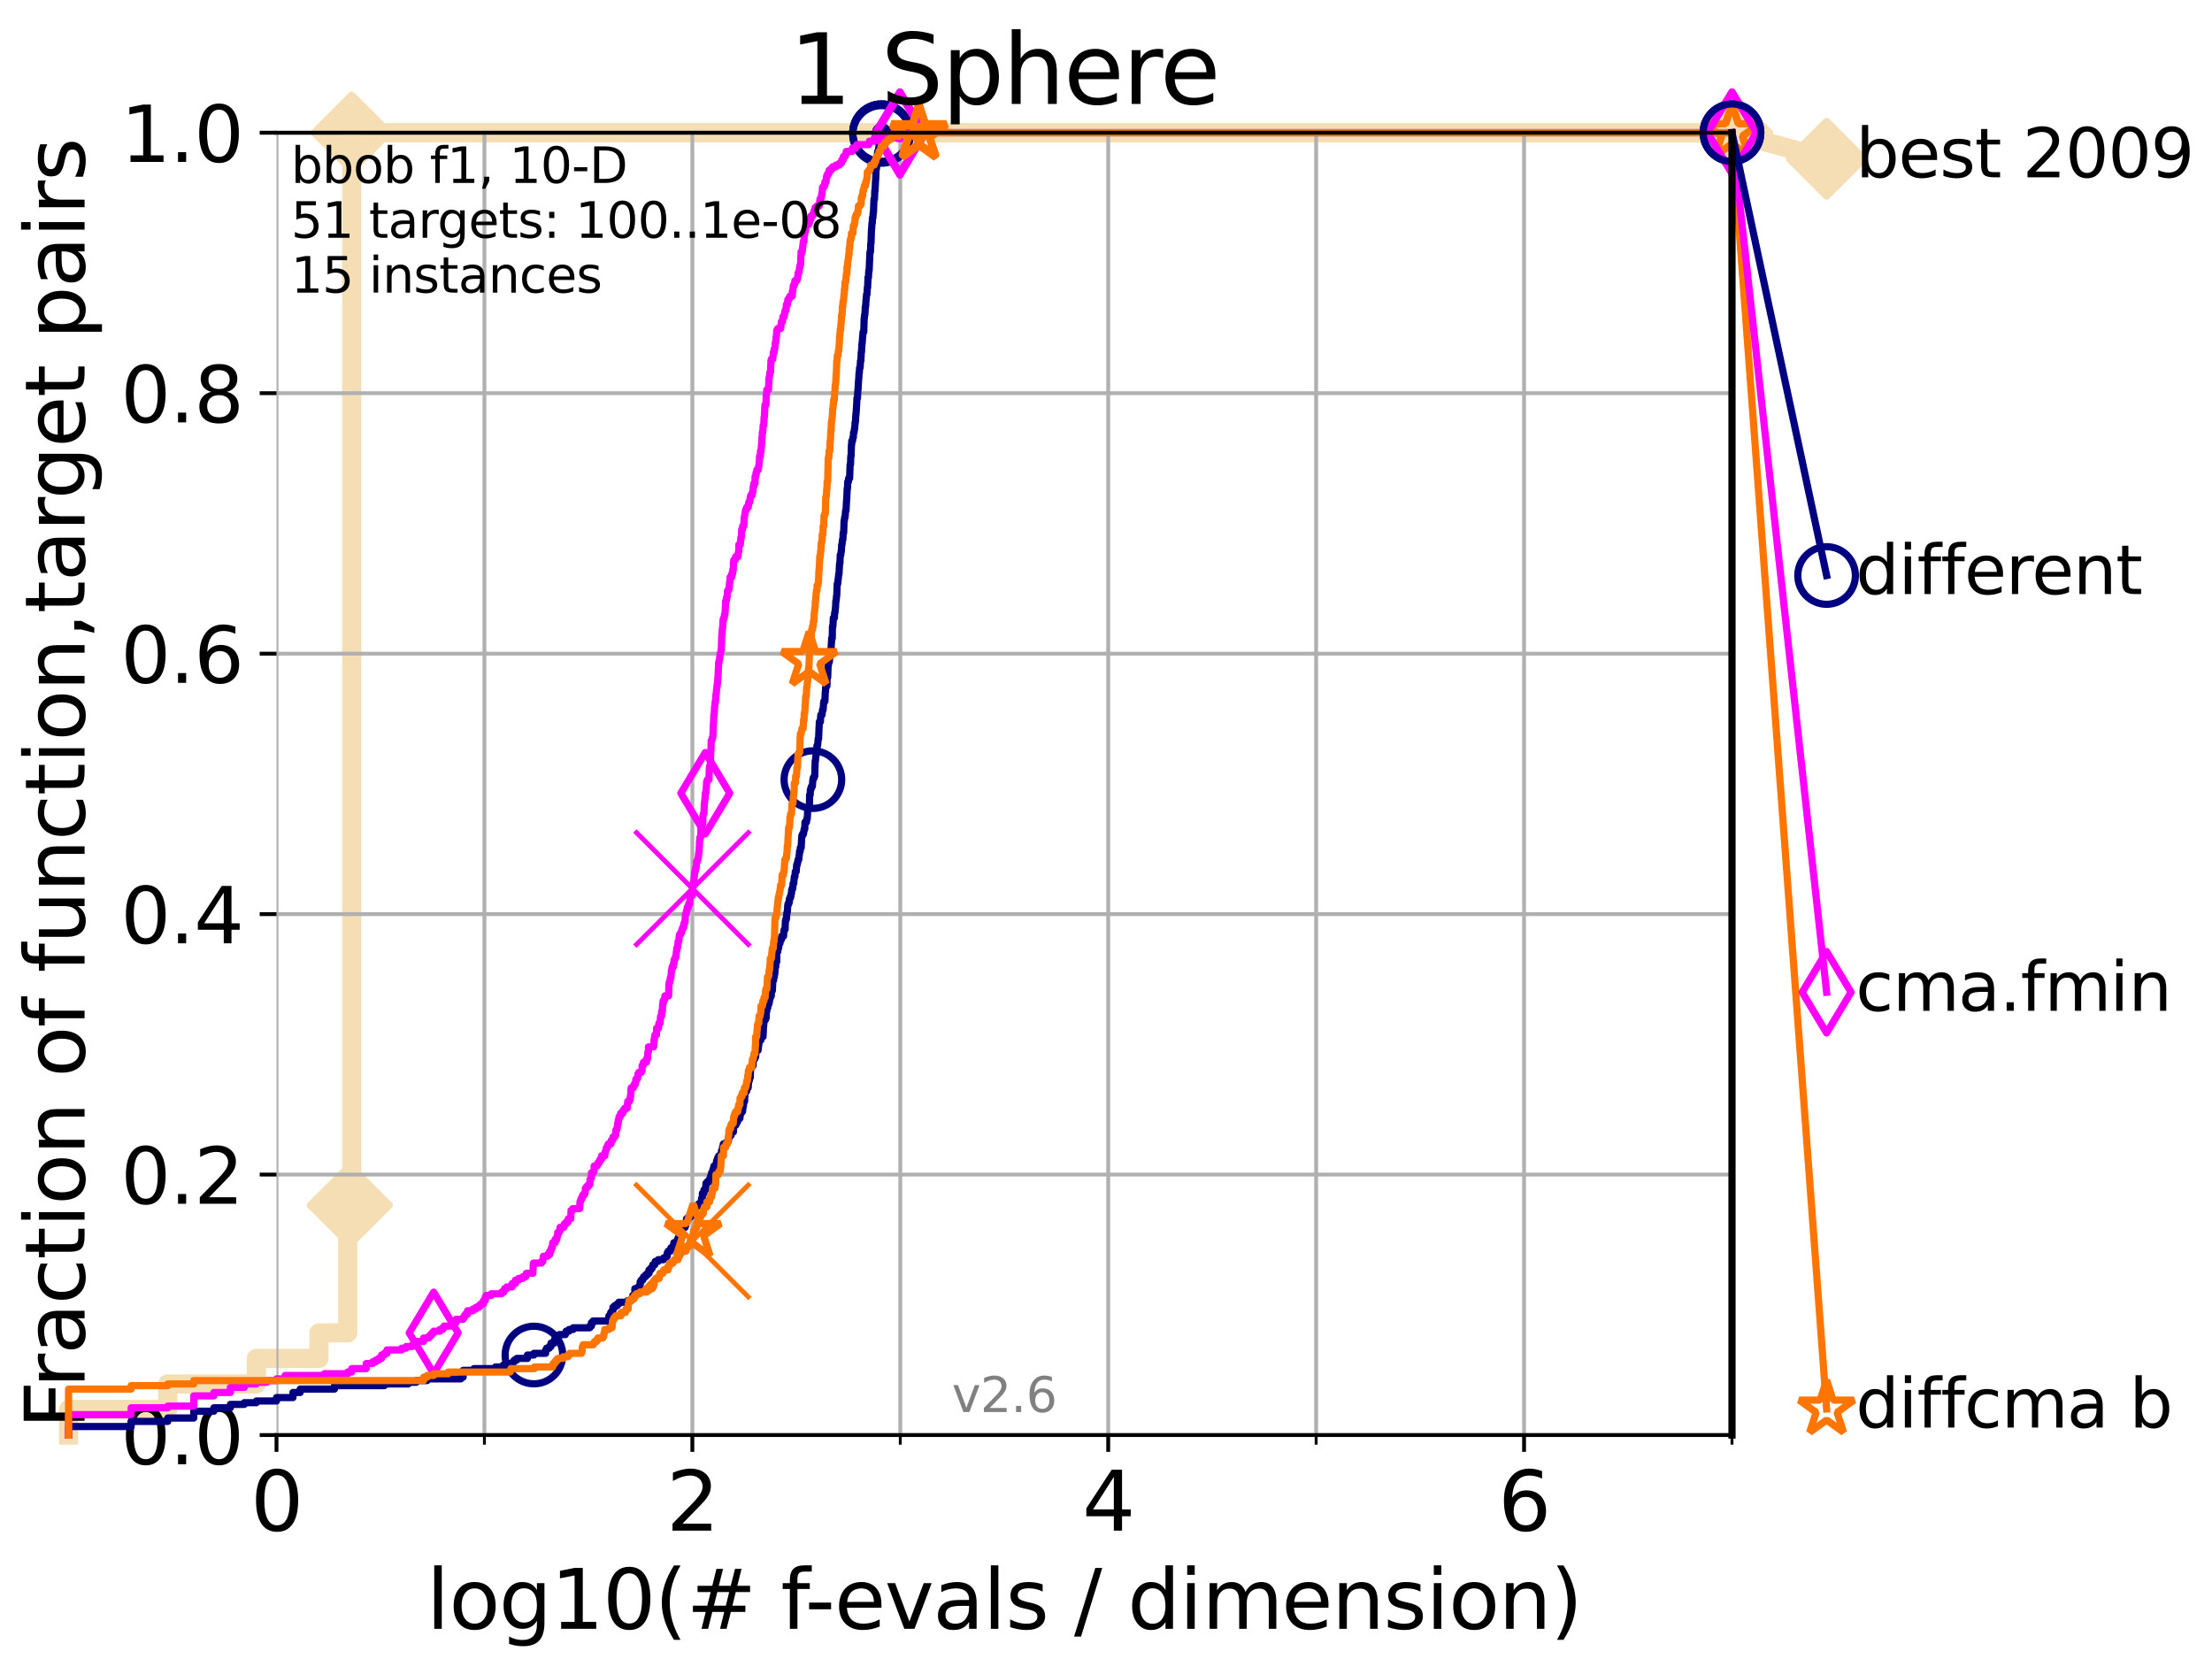<?xml version="1.0" encoding="utf-8" standalone="no"?>
<!DOCTYPE svg PUBLIC "-//W3C//DTD SVG 1.1//EN"
  "http://www.w3.org/Graphics/SVG/1.1/DTD/svg11.dtd">
<svg height="345.6pt" version="1.1" viewBox="0 0 460.8 345.6" width="460.8pt" xmlns="http://www.w3.org/2000/svg" xmlns:xlink="http://www.w3.org/1999/xlink">
 <defs>
  <style type="text/css">*{stroke-linecap:butt;stroke-linejoin:round;}</style>
 </defs>
 <g id="figure_1">
  <g id="patch_1">
   <path d="M 0 345.6 
L 460.8 345.6 
L 460.8 0 
L 0 0 
z
" style="fill:#ffffff;"/>
  </g>
  <g id="axes_1">
   <g id="patch_2">
    <path d="M 57.6 298.944 
L 360.806 298.944 
L 360.806 27.648 
L 57.6 27.648 
z
" style="fill:#ffffff;"/>
   </g>
   <g id="line2d_1">
    <path d="M 14.285 298.944 
L 14.285 293.624 
L 34.951 293.624 
L 34.951 288.305 
L 53.402 288.305 
L 53.402 282.985 
L 66.441 282.985 
L 66.441 277.666 
L 72.432 277.666 
L 72.432 251.068 
L 73.268 251.068 
L 73.268 27.648 
L 360.806 27.648 
" style="fill:none;stroke:#f5deb3;stroke-linecap:square;stroke-width:4;"/>
   </g>
   <g id="line2d_2">
    <defs>
     <path d="M -0 7.778 
L 7.778 0 
L 0 -7.778 
L -7.778 -0 
z
" id="m6224798d85" style="stroke:#f5deb3;stroke-linejoin:miter;stroke-width:1.5;"/>
    </defs>
    <g>
     <use style="fill:#f5deb3;stroke:#f5deb3;stroke-linejoin:miter;stroke-width:1.5;" x="72.432" xlink:href="#m6224798d85" y="251.068"/>
     <use style="fill:#f5deb3;stroke:#f5deb3;stroke-linejoin:miter;stroke-width:1.5;" x="73.268" xlink:href="#m6224798d85" y="251.068"/>
     <use style="fill:#f5deb3;stroke:#f5deb3;stroke-linejoin:miter;stroke-width:1.5;" x="73.268" xlink:href="#m6224798d85" y="251.068"/>
     <use style="fill:#f5deb3;stroke:#f5deb3;stroke-linejoin:miter;stroke-width:1.5;" x="73.268" xlink:href="#m6224798d85" y="27.648"/>
     <use style="fill:#f5deb3;stroke:#f5deb3;stroke-linejoin:miter;stroke-width:1.5;" x="73.268" xlink:href="#m6224798d85" y="27.648"/>
     <use style="fill:#f5deb3;stroke:#f5deb3;stroke-linejoin:miter;stroke-width:1.5;" x="360.806" xlink:href="#m6224798d85" y="27.648"/>
    </g>
   </g>
   <g id="line2d_3">
    <path style="fill:none;stroke:#f5deb3;stroke-linecap:square;stroke-width:4;"/>
    <g/>
   </g>
   <g id="line2d_4">
    <path d="M 360.806 27.648 
L 380.515 33.074 
" style="fill:none;stroke:#f5deb3;stroke-linecap:square;stroke-width:4;"/>
    <g>
     <use style="fill:#f5deb3;stroke:#f5deb3;stroke-linejoin:miter;stroke-width:1.5;" x="360.806" xlink:href="#m6224798d85" y="27.648"/>
     <use style="fill:#f5deb3;stroke:#f5deb3;stroke-linejoin:miter;stroke-width:1.5;" x="380.515" xlink:href="#m6224798d85" y="33.074"/>
    </g>
   </g>
   <g id="matplotlib.axis_1">
    <g id="xtick_1">
     <g id="line2d_5">
      <path clip-path="url(#p6ef7a8e31f)" d="M 57.6 298.944 
L 57.6 27.648 
" style="fill:none;stroke:#b0b0b0;stroke-linecap:square;stroke-width:0.8;"/>
     </g>
     <g id="line2d_6">
      <defs>
       <path d="M 0 0 
L 0 3.5 
" id="m97b20bd5db" style="stroke:#000000;stroke-width:0.8;"/>
      </defs>
      <g>
       <use style="stroke:#000000;stroke-width:0.8;" x="57.6" xlink:href="#m97b20bd5db" y="298.944"/>
      </g>
     </g>
     <g id="text_1">
      <!-- 0 -->
      <g transform="translate(52.192 318.861)scale(0.17 -0.17)">
       <defs>
        <path d="M 2034 4250 
Q 1547 4250 1301 3770 
Q 1056 3291 1056 2328 
Q 1056 1369 1301 889 
Q 1547 409 2034 409 
Q 2525 409 2770 889 
Q 3016 1369 3016 2328 
Q 3016 3291 2770 3770 
Q 2525 4250 2034 4250 
z
M 2034 4750 
Q 2819 4750 3233 4129 
Q 3647 3509 3647 2328 
Q 3647 1150 3233 529 
Q 2819 -91 2034 -91 
Q 1250 -91 836 529 
Q 422 1150 422 2328 
Q 422 3509 836 4129 
Q 1250 4750 2034 4750 
z
" id="DejaVuSans-30" transform="scale(0.016)"/>
       </defs>
       <use xlink:href="#DejaVuSans-30"/>
      </g>
     </g>
    </g>
    <g id="xtick_2">
     <g id="line2d_7">
      <path clip-path="url(#p6ef7a8e31f)" d="M 144.23 298.944 
L 144.23 27.648 
" style="fill:none;stroke:#b0b0b0;stroke-linecap:square;stroke-width:0.8;"/>
     </g>
     <g id="line2d_8">
      <g>
       <use style="stroke:#000000;stroke-width:0.8;" x="144.23" xlink:href="#m97b20bd5db" y="298.944"/>
      </g>
     </g>
     <g id="text_2">
      <!-- 2 -->
      <g transform="translate(138.822 318.861)scale(0.17 -0.17)">
       <defs>
        <path d="M 1228 531 
L 3431 531 
L 3431 0 
L 469 0 
L 469 531 
Q 828 903 1448 1529 
Q 2069 2156 2228 2338 
Q 2531 2678 2651 2914 
Q 2772 3150 2772 3378 
Q 2772 3750 2511 3984 
Q 2250 4219 1831 4219 
Q 1534 4219 1204 4116 
Q 875 4013 500 3803 
L 500 4441 
Q 881 4594 1212 4672 
Q 1544 4750 1819 4750 
Q 2544 4750 2975 4387 
Q 3406 4025 3406 3419 
Q 3406 3131 3298 2873 
Q 3191 2616 2906 2266 
Q 2828 2175 2409 1742 
Q 1991 1309 1228 531 
z
" id="DejaVuSans-32" transform="scale(0.016)"/>
       </defs>
       <use xlink:href="#DejaVuSans-32"/>
      </g>
     </g>
    </g>
    <g id="xtick_3">
     <g id="line2d_9">
      <path clip-path="url(#p6ef7a8e31f)" d="M 230.861 298.944 
L 230.861 27.648 
" style="fill:none;stroke:#b0b0b0;stroke-linecap:square;stroke-width:0.8;"/>
     </g>
     <g id="line2d_10">
      <g>
       <use style="stroke:#000000;stroke-width:0.8;" x="230.861" xlink:href="#m97b20bd5db" y="298.944"/>
      </g>
     </g>
     <g id="text_3">
      <!-- 4 -->
      <g transform="translate(225.453 318.861)scale(0.17 -0.17)">
       <defs>
        <path d="M 2419 4116 
L 825 1625 
L 2419 1625 
L 2419 4116 
z
M 2253 4666 
L 3047 4666 
L 3047 1625 
L 3713 1625 
L 3713 1100 
L 3047 1100 
L 3047 0 
L 2419 0 
L 2419 1100 
L 313 1100 
L 313 1709 
L 2253 4666 
z
" id="DejaVuSans-34" transform="scale(0.016)"/>
       </defs>
       <use xlink:href="#DejaVuSans-34"/>
      </g>
     </g>
    </g>
    <g id="xtick_4">
     <g id="line2d_11">
      <path clip-path="url(#p6ef7a8e31f)" d="M 317.491 298.944 
L 317.491 27.648 
" style="fill:none;stroke:#b0b0b0;stroke-linecap:square;stroke-width:0.8;"/>
     </g>
     <g id="line2d_12">
      <g>
       <use style="stroke:#000000;stroke-width:0.8;" x="317.491" xlink:href="#m97b20bd5db" y="298.944"/>
      </g>
     </g>
     <g id="text_4">
      <!-- 6 -->
      <g transform="translate(312.083 318.861)scale(0.17 -0.17)">
       <defs>
        <path d="M 2113 2584 
Q 1688 2584 1439 2293 
Q 1191 2003 1191 1497 
Q 1191 994 1439 701 
Q 1688 409 2113 409 
Q 2538 409 2786 701 
Q 3034 994 3034 1497 
Q 3034 2003 2786 2293 
Q 2538 2584 2113 2584 
z
M 3366 4563 
L 3366 3988 
Q 3128 4100 2886 4159 
Q 2644 4219 2406 4219 
Q 1781 4219 1451 3797 
Q 1122 3375 1075 2522 
Q 1259 2794 1537 2939 
Q 1816 3084 2150 3084 
Q 2853 3084 3261 2657 
Q 3669 2231 3669 1497 
Q 3669 778 3244 343 
Q 2819 -91 2113 -91 
Q 1303 -91 875 529 
Q 447 1150 447 2328 
Q 447 3434 972 4092 
Q 1497 4750 2381 4750 
Q 2619 4750 2861 4703 
Q 3103 4656 3366 4563 
z
" id="DejaVuSans-36" transform="scale(0.016)"/>
       </defs>
       <use xlink:href="#DejaVuSans-36"/>
      </g>
     </g>
    </g>
    <g id="xtick_5">
     <g id="line2d_13">
      <path clip-path="url(#p6ef7a8e31f)" d="M 100.915 298.944 
L 100.915 27.648 
" style="fill:none;stroke:#b0b0b0;stroke-linecap:square;stroke-width:0.8;"/>
     </g>
     <g id="line2d_14">
      <defs>
       <path d="M 0 0 
L 0 2 
" id="m5a5f85c901" style="stroke:#000000;stroke-width:0.6;"/>
      </defs>
      <g>
       <use style="stroke:#000000;stroke-width:0.6;" x="100.915" xlink:href="#m5a5f85c901" y="298.944"/>
      </g>
     </g>
    </g>
    <g id="xtick_6">
     <g id="line2d_15">
      <path clip-path="url(#p6ef7a8e31f)" d="M 187.546 298.944 
L 187.546 27.648 
" style="fill:none;stroke:#b0b0b0;stroke-linecap:square;stroke-width:0.8;"/>
     </g>
     <g id="line2d_16">
      <g>
       <use style="stroke:#000000;stroke-width:0.6;" x="187.546" xlink:href="#m5a5f85c901" y="298.944"/>
      </g>
     </g>
    </g>
    <g id="xtick_7">
     <g id="line2d_17">
      <path clip-path="url(#p6ef7a8e31f)" d="M 274.176 298.944 
L 274.176 27.648 
" style="fill:none;stroke:#b0b0b0;stroke-linecap:square;stroke-width:0.8;"/>
     </g>
     <g id="line2d_18">
      <g>
       <use style="stroke:#000000;stroke-width:0.6;" x="274.176" xlink:href="#m5a5f85c901" y="298.944"/>
      </g>
     </g>
    </g>
    <g id="xtick_8">
     <g id="line2d_19">
      <path clip-path="url(#p6ef7a8e31f)" d="M 360.806 298.944 
L 360.806 27.648 
" style="fill:none;stroke:#b0b0b0;stroke-linecap:square;stroke-width:0.8;"/>
     </g>
     <g id="line2d_20">
      <g>
       <use style="stroke:#000000;stroke-width:0.6;" x="360.806" xlink:href="#m5a5f85c901" y="298.944"/>
      </g>
     </g>
    </g>
    <g id="text_5">
     <!-- log10(# f-evals / dimension) -->
     <g transform="translate(88.823 339.314)scale(0.17 -0.17)">
      <defs>
       <path d="M 603 4863 
L 1178 4863 
L 1178 0 
L 603 0 
L 603 4863 
z
" id="DejaVuSans-6c" transform="scale(0.016)"/>
       <path d="M 1959 3097 
Q 1497 3097 1228 2736 
Q 959 2375 959 1747 
Q 959 1119 1226 758 
Q 1494 397 1959 397 
Q 2419 397 2687 759 
Q 2956 1122 2956 1747 
Q 2956 2369 2687 2733 
Q 2419 3097 1959 3097 
z
M 1959 3584 
Q 2709 3584 3137 3096 
Q 3566 2609 3566 1747 
Q 3566 888 3137 398 
Q 2709 -91 1959 -91 
Q 1206 -91 779 398 
Q 353 888 353 1747 
Q 353 2609 779 3096 
Q 1206 3584 1959 3584 
z
" id="DejaVuSans-6f" transform="scale(0.016)"/>
       <path d="M 2906 1791 
Q 2906 2416 2648 2759 
Q 2391 3103 1925 3103 
Q 1463 3103 1205 2759 
Q 947 2416 947 1791 
Q 947 1169 1205 825 
Q 1463 481 1925 481 
Q 2391 481 2648 825 
Q 2906 1169 2906 1791 
z
M 3481 434 
Q 3481 -459 3084 -895 
Q 2688 -1331 1869 -1331 
Q 1566 -1331 1297 -1286 
Q 1028 -1241 775 -1147 
L 775 -588 
Q 1028 -725 1275 -790 
Q 1522 -856 1778 -856 
Q 2344 -856 2625 -561 
Q 2906 -266 2906 331 
L 2906 616 
Q 2728 306 2450 153 
Q 2172 0 1784 0 
Q 1141 0 747 490 
Q 353 981 353 1791 
Q 353 2603 747 3093 
Q 1141 3584 1784 3584 
Q 2172 3584 2450 3431 
Q 2728 3278 2906 2969 
L 2906 3500 
L 3481 3500 
L 3481 434 
z
" id="DejaVuSans-67" transform="scale(0.016)"/>
       <path d="M 794 531 
L 1825 531 
L 1825 4091 
L 703 3866 
L 703 4441 
L 1819 4666 
L 2450 4666 
L 2450 531 
L 3481 531 
L 3481 0 
L 794 0 
L 794 531 
z
" id="DejaVuSans-31" transform="scale(0.016)"/>
       <path d="M 1984 4856 
Q 1566 4138 1362 3434 
Q 1159 2731 1159 2009 
Q 1159 1288 1364 580 
Q 1569 -128 1984 -844 
L 1484 -844 
Q 1016 -109 783 600 
Q 550 1309 550 2009 
Q 550 2706 781 3412 
Q 1013 4119 1484 4856 
L 1984 4856 
z
" id="DejaVuSans-28" transform="scale(0.016)"/>
       <path d="M 3272 2816 
L 2363 2816 
L 2100 1772 
L 3016 1772 
L 3272 2816 
z
M 2803 4594 
L 2478 3297 
L 3391 3297 
L 3719 4594 
L 4219 4594 
L 3897 3297 
L 4872 3297 
L 4872 2816 
L 3775 2816 
L 3519 1772 
L 4513 1772 
L 4513 1294 
L 3397 1294 
L 3072 0 
L 2572 0 
L 2894 1294 
L 1978 1294 
L 1656 0 
L 1153 0 
L 1478 1294 
L 494 1294 
L 494 1772 
L 1594 1772 
L 1856 2816 
L 850 2816 
L 850 3297 
L 1978 3297 
L 2297 4594 
L 2803 4594 
z
" id="DejaVuSans-23" transform="scale(0.016)"/>
       <path id="DejaVuSans-20" transform="scale(0.016)"/>
       <path d="M 2375 4863 
L 2375 4384 
L 1825 4384 
Q 1516 4384 1395 4259 
Q 1275 4134 1275 3809 
L 1275 3500 
L 2222 3500 
L 2222 3053 
L 1275 3053 
L 1275 0 
L 697 0 
L 697 3053 
L 147 3053 
L 147 3500 
L 697 3500 
L 697 3744 
Q 697 4328 969 4595 
Q 1241 4863 1831 4863 
L 2375 4863 
z
" id="DejaVuSans-66" transform="scale(0.016)"/>
       <path d="M 313 2009 
L 1997 2009 
L 1997 1497 
L 313 1497 
L 313 2009 
z
" id="DejaVuSans-2d" transform="scale(0.016)"/>
       <path d="M 3597 1894 
L 3597 1613 
L 953 1613 
Q 991 1019 1311 708 
Q 1631 397 2203 397 
Q 2534 397 2845 478 
Q 3156 559 3463 722 
L 3463 178 
Q 3153 47 2828 -22 
Q 2503 -91 2169 -91 
Q 1331 -91 842 396 
Q 353 884 353 1716 
Q 353 2575 817 3079 
Q 1281 3584 2069 3584 
Q 2775 3584 3186 3129 
Q 3597 2675 3597 1894 
z
M 3022 2063 
Q 3016 2534 2758 2815 
Q 2500 3097 2075 3097 
Q 1594 3097 1305 2825 
Q 1016 2553 972 2059 
L 3022 2063 
z
" id="DejaVuSans-65" transform="scale(0.016)"/>
       <path d="M 191 3500 
L 800 3500 
L 1894 563 
L 2988 3500 
L 3597 3500 
L 2284 0 
L 1503 0 
L 191 3500 
z
" id="DejaVuSans-76" transform="scale(0.016)"/>
       <path d="M 2194 1759 
Q 1497 1759 1228 1600 
Q 959 1441 959 1056 
Q 959 750 1161 570 
Q 1363 391 1709 391 
Q 2188 391 2477 730 
Q 2766 1069 2766 1631 
L 2766 1759 
L 2194 1759 
z
M 3341 1997 
L 3341 0 
L 2766 0 
L 2766 531 
Q 2569 213 2275 61 
Q 1981 -91 1556 -91 
Q 1019 -91 701 211 
Q 384 513 384 1019 
Q 384 1609 779 1909 
Q 1175 2209 1959 2209 
L 2766 2209 
L 2766 2266 
Q 2766 2663 2505 2880 
Q 2244 3097 1772 3097 
Q 1472 3097 1187 3025 
Q 903 2953 641 2809 
L 641 3341 
Q 956 3463 1253 3523 
Q 1550 3584 1831 3584 
Q 2591 3584 2966 3190 
Q 3341 2797 3341 1997 
z
" id="DejaVuSans-61" transform="scale(0.016)"/>
       <path d="M 2834 3397 
L 2834 2853 
Q 2591 2978 2328 3040 
Q 2066 3103 1784 3103 
Q 1356 3103 1142 2972 
Q 928 2841 928 2578 
Q 928 2378 1081 2264 
Q 1234 2150 1697 2047 
L 1894 2003 
Q 2506 1872 2764 1633 
Q 3022 1394 3022 966 
Q 3022 478 2636 193 
Q 2250 -91 1575 -91 
Q 1294 -91 989 -36 
Q 684 19 347 128 
L 347 722 
Q 666 556 975 473 
Q 1284 391 1588 391 
Q 1994 391 2212 530 
Q 2431 669 2431 922 
Q 2431 1156 2273 1281 
Q 2116 1406 1581 1522 
L 1381 1569 
Q 847 1681 609 1914 
Q 372 2147 372 2553 
Q 372 3047 722 3315 
Q 1072 3584 1716 3584 
Q 2034 3584 2315 3537 
Q 2597 3491 2834 3397 
z
" id="DejaVuSans-73" transform="scale(0.016)"/>
       <path d="M 1625 4666 
L 2156 4666 
L 531 -594 
L 0 -594 
L 1625 4666 
z
" id="DejaVuSans-2f" transform="scale(0.016)"/>
       <path d="M 2906 2969 
L 2906 4863 
L 3481 4863 
L 3481 0 
L 2906 0 
L 2906 525 
Q 2725 213 2448 61 
Q 2172 -91 1784 -91 
Q 1150 -91 751 415 
Q 353 922 353 1747 
Q 353 2572 751 3078 
Q 1150 3584 1784 3584 
Q 2172 3584 2448 3432 
Q 2725 3281 2906 2969 
z
M 947 1747 
Q 947 1113 1208 752 
Q 1469 391 1925 391 
Q 2381 391 2643 752 
Q 2906 1113 2906 1747 
Q 2906 2381 2643 2742 
Q 2381 3103 1925 3103 
Q 1469 3103 1208 2742 
Q 947 2381 947 1747 
z
" id="DejaVuSans-64" transform="scale(0.016)"/>
       <path d="M 603 3500 
L 1178 3500 
L 1178 0 
L 603 0 
L 603 3500 
z
M 603 4863 
L 1178 4863 
L 1178 4134 
L 603 4134 
L 603 4863 
z
" id="DejaVuSans-69" transform="scale(0.016)"/>
       <path d="M 3328 2828 
Q 3544 3216 3844 3400 
Q 4144 3584 4550 3584 
Q 5097 3584 5394 3201 
Q 5691 2819 5691 2113 
L 5691 0 
L 5113 0 
L 5113 2094 
Q 5113 2597 4934 2840 
Q 4756 3084 4391 3084 
Q 3944 3084 3684 2787 
Q 3425 2491 3425 1978 
L 3425 0 
L 2847 0 
L 2847 2094 
Q 2847 2600 2669 2842 
Q 2491 3084 2119 3084 
Q 1678 3084 1418 2786 
Q 1159 2488 1159 1978 
L 1159 0 
L 581 0 
L 581 3500 
L 1159 3500 
L 1159 2956 
Q 1356 3278 1631 3431 
Q 1906 3584 2284 3584 
Q 2666 3584 2933 3390 
Q 3200 3197 3328 2828 
z
" id="DejaVuSans-6d" transform="scale(0.016)"/>
       <path d="M 3513 2113 
L 3513 0 
L 2938 0 
L 2938 2094 
Q 2938 2591 2744 2837 
Q 2550 3084 2163 3084 
Q 1697 3084 1428 2787 
Q 1159 2491 1159 1978 
L 1159 0 
L 581 0 
L 581 3500 
L 1159 3500 
L 1159 2956 
Q 1366 3272 1645 3428 
Q 1925 3584 2291 3584 
Q 2894 3584 3203 3211 
Q 3513 2838 3513 2113 
z
" id="DejaVuSans-6e" transform="scale(0.016)"/>
       <path d="M 513 4856 
L 1013 4856 
Q 1481 4119 1714 3412 
Q 1947 2706 1947 2009 
Q 1947 1309 1714 600 
Q 1481 -109 1013 -844 
L 513 -844 
Q 928 -128 1133 580 
Q 1338 1288 1338 2009 
Q 1338 2731 1133 3434 
Q 928 4138 513 4856 
z
" id="DejaVuSans-29" transform="scale(0.016)"/>
      </defs>
      <use xlink:href="#DejaVuSans-6c"/>
      <use x="27.783" xlink:href="#DejaVuSans-6f"/>
      <use x="88.965" xlink:href="#DejaVuSans-67"/>
      <use x="152.441" xlink:href="#DejaVuSans-31"/>
      <use x="216.064" xlink:href="#DejaVuSans-30"/>
      <use x="279.688" xlink:href="#DejaVuSans-28"/>
      <use x="318.701" xlink:href="#DejaVuSans-23"/>
      <use x="402.49" xlink:href="#DejaVuSans-20"/>
      <use x="434.277" xlink:href="#DejaVuSans-66"/>
      <use x="463.982" xlink:href="#DejaVuSans-2d"/>
      <use x="500.066" xlink:href="#DejaVuSans-65"/>
      <use x="561.59" xlink:href="#DejaVuSans-76"/>
      <use x="620.77" xlink:href="#DejaVuSans-61"/>
      <use x="682.049" xlink:href="#DejaVuSans-6c"/>
      <use x="709.832" xlink:href="#DejaVuSans-73"/>
      <use x="761.932" xlink:href="#DejaVuSans-20"/>
      <use x="793.719" xlink:href="#DejaVuSans-2f"/>
      <use x="827.41" xlink:href="#DejaVuSans-20"/>
      <use x="859.197" xlink:href="#DejaVuSans-64"/>
      <use x="922.674" xlink:href="#DejaVuSans-69"/>
      <use x="950.457" xlink:href="#DejaVuSans-6d"/>
      <use x="1047.869" xlink:href="#DejaVuSans-65"/>
      <use x="1109.393" xlink:href="#DejaVuSans-6e"/>
      <use x="1172.771" xlink:href="#DejaVuSans-73"/>
      <use x="1224.871" xlink:href="#DejaVuSans-69"/>
      <use x="1252.654" xlink:href="#DejaVuSans-6f"/>
      <use x="1313.836" xlink:href="#DejaVuSans-6e"/>
      <use x="1377.215" xlink:href="#DejaVuSans-29"/>
     </g>
    </g>
   </g>
   <g id="matplotlib.axis_2">
    <g id="ytick_1">
     <g id="line2d_21">
      <path clip-path="url(#p6ef7a8e31f)" d="M 57.6 298.944 
L 360.806 298.944 
" style="fill:none;stroke:#b0b0b0;stroke-linecap:square;stroke-width:0.8;"/>
     </g>
     <g id="line2d_22">
      <defs>
       <path d="M 0 0 
L -3.5 0 
" id="m73114b2a73" style="stroke:#000000;stroke-width:0.8;"/>
      </defs>
      <g>
       <use style="stroke:#000000;stroke-width:0.8;" x="57.6" xlink:href="#m73114b2a73" y="298.944"/>
      </g>
     </g>
     <g id="text_6">
      <!-- 0.0 -->
      <g transform="translate(25.155 305.023)scale(0.16 -0.16)">
       <defs>
        <path d="M 684 794 
L 1344 794 
L 1344 0 
L 684 0 
L 684 794 
z
" id="DejaVuSans-2e" transform="scale(0.016)"/>
       </defs>
       <use xlink:href="#DejaVuSans-30"/>
       <use x="63.623" xlink:href="#DejaVuSans-2e"/>
       <use x="95.41" xlink:href="#DejaVuSans-30"/>
      </g>
     </g>
    </g>
    <g id="ytick_2">
     <g id="line2d_23">
      <path clip-path="url(#p6ef7a8e31f)" d="M 57.6 244.685 
L 360.806 244.685 
" style="fill:none;stroke:#b0b0b0;stroke-linecap:square;stroke-width:0.8;"/>
     </g>
     <g id="line2d_24">
      <g>
       <use style="stroke:#000000;stroke-width:0.8;" x="57.6" xlink:href="#m73114b2a73" y="244.685"/>
      </g>
     </g>
     <g id="text_7">
      <!-- 0.2 -->
      <g transform="translate(25.155 250.764)scale(0.16 -0.16)">
       <use xlink:href="#DejaVuSans-30"/>
       <use x="63.623" xlink:href="#DejaVuSans-2e"/>
       <use x="95.41" xlink:href="#DejaVuSans-32"/>
      </g>
     </g>
    </g>
    <g id="ytick_3">
     <g id="line2d_25">
      <path clip-path="url(#p6ef7a8e31f)" d="M 57.6 190.426 
L 360.806 190.426 
" style="fill:none;stroke:#b0b0b0;stroke-linecap:square;stroke-width:0.8;"/>
     </g>
     <g id="line2d_26">
      <g>
       <use style="stroke:#000000;stroke-width:0.8;" x="57.6" xlink:href="#m73114b2a73" y="190.426"/>
      </g>
     </g>
     <g id="text_8">
      <!-- 0.4 -->
      <g transform="translate(25.155 196.504)scale(0.16 -0.16)">
       <use xlink:href="#DejaVuSans-30"/>
       <use x="63.623" xlink:href="#DejaVuSans-2e"/>
       <use x="95.41" xlink:href="#DejaVuSans-34"/>
      </g>
     </g>
    </g>
    <g id="ytick_4">
     <g id="line2d_27">
      <path clip-path="url(#p6ef7a8e31f)" d="M 57.6 136.166 
L 360.806 136.166 
" style="fill:none;stroke:#b0b0b0;stroke-linecap:square;stroke-width:0.8;"/>
     </g>
     <g id="line2d_28">
      <g>
       <use style="stroke:#000000;stroke-width:0.8;" x="57.6" xlink:href="#m73114b2a73" y="136.166"/>
      </g>
     </g>
     <g id="text_9">
      <!-- 0.6 -->
      <g transform="translate(25.155 142.245)scale(0.16 -0.16)">
       <use xlink:href="#DejaVuSans-30"/>
       <use x="63.623" xlink:href="#DejaVuSans-2e"/>
       <use x="95.41" xlink:href="#DejaVuSans-36"/>
      </g>
     </g>
    </g>
    <g id="ytick_5">
     <g id="line2d_29">
      <path clip-path="url(#p6ef7a8e31f)" d="M 57.6 81.907 
L 360.806 81.907 
" style="fill:none;stroke:#b0b0b0;stroke-linecap:square;stroke-width:0.8;"/>
     </g>
     <g id="line2d_30">
      <g>
       <use style="stroke:#000000;stroke-width:0.8;" x="57.6" xlink:href="#m73114b2a73" y="81.907"/>
      </g>
     </g>
     <g id="text_10">
      <!-- 0.8 -->
      <g transform="translate(25.155 87.986)scale(0.16 -0.16)">
       <defs>
        <path d="M 2034 2216 
Q 1584 2216 1326 1975 
Q 1069 1734 1069 1313 
Q 1069 891 1326 650 
Q 1584 409 2034 409 
Q 2484 409 2743 651 
Q 3003 894 3003 1313 
Q 3003 1734 2745 1975 
Q 2488 2216 2034 2216 
z
M 1403 2484 
Q 997 2584 770 2862 
Q 544 3141 544 3541 
Q 544 4100 942 4425 
Q 1341 4750 2034 4750 
Q 2731 4750 3128 4425 
Q 3525 4100 3525 3541 
Q 3525 3141 3298 2862 
Q 3072 2584 2669 2484 
Q 3125 2378 3379 2068 
Q 3634 1759 3634 1313 
Q 3634 634 3220 271 
Q 2806 -91 2034 -91 
Q 1263 -91 848 271 
Q 434 634 434 1313 
Q 434 1759 690 2068 
Q 947 2378 1403 2484 
z
M 1172 3481 
Q 1172 3119 1398 2916 
Q 1625 2713 2034 2713 
Q 2441 2713 2670 2916 
Q 2900 3119 2900 3481 
Q 2900 3844 2670 4047 
Q 2441 4250 2034 4250 
Q 1625 4250 1398 4047 
Q 1172 3844 1172 3481 
z
" id="DejaVuSans-38" transform="scale(0.016)"/>
       </defs>
       <use xlink:href="#DejaVuSans-30"/>
       <use x="63.623" xlink:href="#DejaVuSans-2e"/>
       <use x="95.41" xlink:href="#DejaVuSans-38"/>
      </g>
     </g>
    </g>
    <g id="ytick_6">
     <g id="line2d_31">
      <path clip-path="url(#p6ef7a8e31f)" d="M 57.6 27.648 
L 360.806 27.648 
" style="fill:none;stroke:#b0b0b0;stroke-linecap:square;stroke-width:0.8;"/>
     </g>
     <g id="line2d_32">
      <g>
       <use style="stroke:#000000;stroke-width:0.8;" x="57.6" xlink:href="#m73114b2a73" y="27.648"/>
      </g>
     </g>
     <g id="text_11">
      <!-- 1.0 -->
      <g transform="translate(25.155 33.727)scale(0.16 -0.16)">
       <use xlink:href="#DejaVuSans-31"/>
       <use x="63.623" xlink:href="#DejaVuSans-2e"/>
       <use x="95.41" xlink:href="#DejaVuSans-30"/>
      </g>
     </g>
    </g>
    <g id="text_12">
     <!-- Fraction of function,target pairs -->
     <g transform="translate(17.62 297.681)rotate(-90)scale(0.17 -0.17)">
      <defs>
       <path d="M 628 4666 
L 3309 4666 
L 3309 4134 
L 1259 4134 
L 1259 2759 
L 3109 2759 
L 3109 2228 
L 1259 2228 
L 1259 0 
L 628 0 
L 628 4666 
z
" id="DejaVuSans-46" transform="scale(0.016)"/>
       <path d="M 2631 2963 
Q 2534 3019 2420 3045 
Q 2306 3072 2169 3072 
Q 1681 3072 1420 2755 
Q 1159 2438 1159 1844 
L 1159 0 
L 581 0 
L 581 3500 
L 1159 3500 
L 1159 2956 
Q 1341 3275 1631 3429 
Q 1922 3584 2338 3584 
Q 2397 3584 2469 3576 
Q 2541 3569 2628 3553 
L 2631 2963 
z
" id="DejaVuSans-72" transform="scale(0.016)"/>
       <path d="M 3122 3366 
L 3122 2828 
Q 2878 2963 2633 3030 
Q 2388 3097 2138 3097 
Q 1578 3097 1268 2742 
Q 959 2388 959 1747 
Q 959 1106 1268 751 
Q 1578 397 2138 397 
Q 2388 397 2633 464 
Q 2878 531 3122 666 
L 3122 134 
Q 2881 22 2623 -34 
Q 2366 -91 2075 -91 
Q 1284 -91 818 406 
Q 353 903 353 1747 
Q 353 2603 823 3093 
Q 1294 3584 2113 3584 
Q 2378 3584 2631 3529 
Q 2884 3475 3122 3366 
z
" id="DejaVuSans-63" transform="scale(0.016)"/>
       <path d="M 1172 4494 
L 1172 3500 
L 2356 3500 
L 2356 3053 
L 1172 3053 
L 1172 1153 
Q 1172 725 1289 603 
Q 1406 481 1766 481 
L 2356 481 
L 2356 0 
L 1766 0 
Q 1100 0 847 248 
Q 594 497 594 1153 
L 594 3053 
L 172 3053 
L 172 3500 
L 594 3500 
L 594 4494 
L 1172 4494 
z
" id="DejaVuSans-74" transform="scale(0.016)"/>
       <path d="M 544 1381 
L 544 3500 
L 1119 3500 
L 1119 1403 
Q 1119 906 1312 657 
Q 1506 409 1894 409 
Q 2359 409 2629 706 
Q 2900 1003 2900 1516 
L 2900 3500 
L 3475 3500 
L 3475 0 
L 2900 0 
L 2900 538 
Q 2691 219 2414 64 
Q 2138 -91 1772 -91 
Q 1169 -91 856 284 
Q 544 659 544 1381 
z
M 1991 3584 
L 1991 3584 
z
" id="DejaVuSans-75" transform="scale(0.016)"/>
       <path d="M 750 794 
L 1409 794 
L 1409 256 
L 897 -744 
L 494 -744 
L 750 256 
L 750 794 
z
" id="DejaVuSans-2c" transform="scale(0.016)"/>
       <path d="M 1159 525 
L 1159 -1331 
L 581 -1331 
L 581 3500 
L 1159 3500 
L 1159 2969 
Q 1341 3281 1617 3432 
Q 1894 3584 2278 3584 
Q 2916 3584 3314 3078 
Q 3713 2572 3713 1747 
Q 3713 922 3314 415 
Q 2916 -91 2278 -91 
Q 1894 -91 1617 61 
Q 1341 213 1159 525 
z
M 3116 1747 
Q 3116 2381 2855 2742 
Q 2594 3103 2138 3103 
Q 1681 3103 1420 2742 
Q 1159 2381 1159 1747 
Q 1159 1113 1420 752 
Q 1681 391 2138 391 
Q 2594 391 2855 752 
Q 3116 1113 3116 1747 
z
" id="DejaVuSans-70" transform="scale(0.016)"/>
      </defs>
      <use xlink:href="#DejaVuSans-46"/>
      <use x="50.27" xlink:href="#DejaVuSans-72"/>
      <use x="91.383" xlink:href="#DejaVuSans-61"/>
      <use x="152.662" xlink:href="#DejaVuSans-63"/>
      <use x="207.643" xlink:href="#DejaVuSans-74"/>
      <use x="246.852" xlink:href="#DejaVuSans-69"/>
      <use x="274.635" xlink:href="#DejaVuSans-6f"/>
      <use x="335.816" xlink:href="#DejaVuSans-6e"/>
      <use x="399.195" xlink:href="#DejaVuSans-20"/>
      <use x="430.982" xlink:href="#DejaVuSans-6f"/>
      <use x="492.164" xlink:href="#DejaVuSans-66"/>
      <use x="527.369" xlink:href="#DejaVuSans-20"/>
      <use x="559.156" xlink:href="#DejaVuSans-66"/>
      <use x="594.361" xlink:href="#DejaVuSans-75"/>
      <use x="657.74" xlink:href="#DejaVuSans-6e"/>
      <use x="721.119" xlink:href="#DejaVuSans-63"/>
      <use x="776.1" xlink:href="#DejaVuSans-74"/>
      <use x="815.309" xlink:href="#DejaVuSans-69"/>
      <use x="843.092" xlink:href="#DejaVuSans-6f"/>
      <use x="904.273" xlink:href="#DejaVuSans-6e"/>
      <use x="967.652" xlink:href="#DejaVuSans-2c"/>
      <use x="999.439" xlink:href="#DejaVuSans-74"/>
      <use x="1038.648" xlink:href="#DejaVuSans-61"/>
      <use x="1099.928" xlink:href="#DejaVuSans-72"/>
      <use x="1139.291" xlink:href="#DejaVuSans-67"/>
      <use x="1202.768" xlink:href="#DejaVuSans-65"/>
      <use x="1264.291" xlink:href="#DejaVuSans-74"/>
      <use x="1303.5" xlink:href="#DejaVuSans-20"/>
      <use x="1335.287" xlink:href="#DejaVuSans-70"/>
      <use x="1398.764" xlink:href="#DejaVuSans-61"/>
      <use x="1460.043" xlink:href="#DejaVuSans-69"/>
      <use x="1487.826" xlink:href="#DejaVuSans-72"/>
      <use x="1528.939" xlink:href="#DejaVuSans-73"/>
     </g>
    </g>
   </g>
   <g id="line2d_33">
    <defs>
     <path d="M 0 1.5 
C 0.398 1.5 0.779 1.342 1.061 1.061 
C 1.342 0.779 1.5 0.398 1.5 0 
C 1.5 -0.398 1.342 -0.779 1.061 -1.061 
C 0.779 -1.342 0.398 -1.5 0 -1.5 
C -0.398 -1.5 -0.779 -1.342 -1.061 -1.061 
C -1.342 -0.779 -1.5 -0.398 -1.5 0 
C -1.5 0.398 -1.342 0.779 -1.061 1.061 
C -0.779 1.342 -0.398 1.5 0 1.5 
z
" id="m1066161702" style="stroke:#f5deb3;"/>
    </defs>
    <g>
     <use style="fill:#f5deb3;stroke:#f5deb3;" x="73.268" xlink:href="#m1066161702" y="27.648"/>
     <use style="fill:#f5deb3;stroke:#f5deb3;" x="73.268" xlink:href="#m1066161702" y="27.648"/>
    </g>
   </g>
   <g id="line2d_34">
    <defs>
     <path d="M 0 1.5 
C 0.398 1.5 0.779 1.342 1.061 1.061 
C 1.342 0.779 1.5 0.398 1.5 0 
C 1.5 -0.398 1.342 -0.779 1.061 -1.061 
C 0.779 -1.342 0.398 -1.5 0 -1.5 
C -0.398 -1.5 -0.779 -1.342 -1.061 -1.061 
C -1.342 -0.779 -1.5 -0.398 -1.5 0 
C -1.5 0.398 -1.342 0.779 -1.061 1.061 
C -0.779 1.342 -0.398 1.5 0 1.5 
z
" id="m8cc69468c9" style="stroke:#000080;"/>
    </defs>
    <g>
     <use style="fill:#000080;stroke:#000080;" x="183.644" xlink:href="#m8cc69468c9" y="27.648"/>
     <use style="fill:#000080;stroke:#000080;" x="183.644" xlink:href="#m8cc69468c9" y="27.648"/>
    </g>
   </g>
   <g id="line2d_35">
    <path d="M 14.285 298.944 
L 14.285 297.171 
L 27.324 297.171 
L 27.324 296.107 
L 34.951 296.107 
L 34.951 295.398 
L 40.363 295.398 
L 40.363 293.979 
L 44.561 293.979 
L 44.561 293.27 
L 47.991 293.27 
L 47.991 292.561 
L 50.89 292.561 
L 50.89 292.206 
L 53.402 292.206 
L 53.402 291.851 
L 57.6 291.851 
L 57.6 291.142 
L 61.03 291.142 
L 61.03 290.078 
L 62.535 290.078 
L 62.535 289.369 
L 69.674 289.369 
L 69.674 288.66 
L 80.06 288.66 
L 80.06 288.305 
L 85.039 288.305 
L 85.039 287.95 
L 86.712 287.95 
L 86.712 287.596 
L 88.972 287.596 
L 88.972 287.241 
L 95.999 287.241 
L 95.999 286.886 
L 96.481 286.886 
L 96.481 285.468 
L 98.723 285.468 
L 98.723 285.113 
L 103.214 285.113 
L 103.214 284.759 
L 104.809 284.759 
L 104.809 284.404 
L 105.995 284.404 
L 105.995 284.049 
L 106.837 284.049 
L 106.837 283.695 
L 107.11 283.695 
L 107.11 283.34 
L 107.644 283.34 
L 107.644 282.985 
L 109.874 282.985 
L 109.874 282.276 
L 111.226 282.276 
L 111.226 281.922 
L 113.67 281.922 
L 113.67 281.212 
L 113.86 281.212 
L 113.86 280.858 
L 114.419 280.858 
L 114.419 280.503 
L 114.782 280.503 
L 114.782 279.794 
L 115.489 279.794 
L 115.489 279.084 
L 115.833 279.084 
L 115.833 278.73 
L 116.337 278.73 
L 116.337 278.375 
L 116.502 278.375 
L 116.502 278.021 
L 117.772 278.021 
L 117.772 277.666 
L 117.925 277.666 
L 117.925 277.311 
L 118.525 277.311 
L 118.525 276.957 
L 119.39 276.957 
L 119.39 276.602 
L 122.855 276.602 
L 122.855 276.247 
L 123.203 276.247 
L 123.203 275.538 
L 123.545 275.538 
L 123.545 275.183 
L 126.661 275.183 
L 126.661 274.829 
L 126.852 274.829 
L 126.852 274.12 
L 127.134 274.12 
L 127.227 273.41 
L 127.504 273.41 
L 127.504 273.056 
L 127.686 273.056 
L 127.686 272.346 
L 128.045 272.346 
L 128.045 271.992 
L 128.571 271.992 
L 128.571 271.637 
L 128.914 271.637 
L 128.914 271.282 
L 130.773 271.282 
L 130.773 270.928 
L 131.527 270.928 
L 131.527 270.573 
L 131.82 270.573 
L 131.82 269.864 
L 132.252 269.864 
L 132.252 268.445 
L 132.95 268.445 
L 132.95 268.091 
L 133.222 268.091 
L 133.222 267.736 
L 133.357 267.736 
L 133.357 267.027 
L 133.557 267.027 
L 133.557 266.672 
L 133.886 266.672 
L 133.886 266.318 
L 134.08 266.318 
L 134.08 265.963 
L 134.464 265.963 
L 134.464 265.608 
L 134.839 265.608 
L 134.839 265.254 
L 135.207 265.254 
L 135.207 264.544 
L 135.569 264.544 
L 135.569 264.19 
L 135.864 264.19 
L 135.864 263.835 
L 135.981 263.835 
L 135.981 263.48 
L 136.385 263.48 
L 136.385 263.126 
L 136.499 263.126 
L 136.499 262.771 
L 137.113 262.771 
L 137.113 262.417 
L 138.233 262.417 
L 138.233 262.062 
L 138.743 262.062 
L 138.743 261.707 
L 138.993 261.707 
L 138.993 260.998 
L 139.191 260.998 
L 139.191 260.643 
L 139.629 260.643 
L 139.629 260.289 
L 139.772 260.289 
L 139.772 259.934 
L 140.15 259.934 
L 140.15 259.579 
L 140.336 259.579 
L 140.382 258.87 
L 141.018 258.87 
L 141.018 258.516 
L 141.151 258.516 
L 141.151 258.161 
L 141.283 258.161 
L 141.283 257.806 
L 141.459 257.806 
L 141.459 257.452 
L 141.632 257.452 
L 141.632 257.097 
L 141.761 257.097 
L 141.761 256.742 
L 142.059 256.742 
L 142.059 256.033 
L 142.186 256.033 
L 142.186 255.678 
L 142.723 255.678 
L 142.723 255.324 
L 142.845 255.324 
L 142.885 254.615 
L 143.006 254.615 
L 143.006 253.905 
L 143.364 253.905 
L 143.364 253.551 
L 143.793 253.551 
L 143.793 253.196 
L 144.362 253.196 
L 144.362 252.841 
L 144.473 252.841 
L 144.473 252.487 
L 144.695 252.487 
L 144.732 251.778 
L 144.95 251.778 
L 144.95 251.423 
L 145.202 251.423 
L 145.202 251.068 
L 145.626 251.068 
L 145.626 250.714 
L 146.04 250.714 
L 146.143 249.65 
L 146.312 249.65 
L 146.312 248.586 
L 146.646 248.586 
L 146.646 247.877 
L 146.974 247.877 
L 147.071 246.458 
L 147.392 246.458 
L 147.392 246.103 
L 147.863 246.103 
L 147.894 245.394 
L 148.017 245.394 
L 148.017 245.039 
L 148.231 245.039 
L 148.231 244.33 
L 148.413 244.33 
L 148.503 243.621 
L 148.623 243.621 
L 148.712 242.912 
L 149.064 242.912 
L 149.064 242.557 
L 149.267 242.557 
L 149.267 241.848 
L 149.41 241.848 
L 149.41 241.493 
L 149.524 241.493 
L 149.524 241.138 
L 149.722 241.138 
L 149.722 240.784 
L 150.139 240.784 
L 150.139 240.429 
L 150.276 240.429 
L 150.303 239.72 
L 150.412 239.72 
L 150.52 239.011 
L 150.573 239.011 
L 150.681 238.301 
L 151.285 238.301 
L 151.285 237.947 
L 151.618 237.947 
L 151.618 237.592 
L 151.77 237.592 
L 151.795 236.883 
L 151.97 236.883 
L 151.97 236.528 
L 152.292 236.528 
L 152.365 235.819 
L 152.776 235.819 
L 152.847 234.4 
L 153.271 234.4 
L 153.271 234.046 
L 153.456 234.046 
L 153.456 233.691 
L 153.639 233.691 
L 153.639 233.336 
L 153.798 233.336 
L 153.798 232.982 
L 154.135 232.982 
L 154.246 231.918 
L 154.421 231.918 
L 154.421 231.563 
L 154.682 231.563 
L 154.79 230.499 
L 154.854 230.499 
L 154.961 229.435 
L 155.109 229.435 
L 155.214 227.662 
L 155.277 227.662 
L 155.277 227.308 
L 155.547 227.308 
L 155.65 226.598 
L 155.854 226.598 
L 155.955 225.18 
L 156.076 225.18 
L 156.176 224.471 
L 156.295 224.471 
L 156.354 222.697 
L 156.413 222.697 
L 156.413 222.343 
L 156.648 222.343 
L 156.648 221.988 
L 156.88 221.988 
L 156.899 220.924 
L 156.995 220.924 
L 156.995 220.57 
L 157.241 220.57 
L 157.241 220.215 
L 157.41 220.215 
L 157.503 218.796 
L 157.926 218.796 
L 158.034 217.733 
L 158.071 217.733 
L 158.161 216.669 
L 158.516 216.669 
L 158.534 215.959 
L 158.951 215.959 
L 159.054 213.832 
L 159.071 213.832 
L 159.173 212.768 
L 159.224 212.768 
L 159.224 212.413 
L 159.477 212.413 
L 159.477 212.058 
L 159.61 212.058 
L 159.643 210.64 
L 159.743 210.64 
L 159.776 209.931 
L 159.94 209.931 
L 159.94 209.221 
L 160.151 209.221 
L 160.151 208.867 
L 160.263 208.867 
L 160.327 208.157 
L 160.375 208.157 
L 160.375 207.803 
L 160.518 207.803 
L 160.518 207.448 
L 160.676 207.448 
L 160.707 206.384 
L 160.894 206.384 
L 161.003 204.256 
L 161.141 204.256 
L 161.202 203.547 
L 161.293 203.547 
L 161.369 202.838 
L 161.415 202.838 
L 161.505 201.419 
L 161.595 201.419 
L 161.654 200.355 
L 161.803 200.355 
L 161.832 198.228 
L 162.038 198.228 
L 162.067 197.518 
L 162.198 197.518 
L 162.227 196.809 
L 162.342 196.809 
L 162.342 196.454 
L 162.499 196.454 
L 162.542 195.745 
L 162.782 195.745 
L 162.824 195.036 
L 163.226 195.036 
L 163.281 193.972 
L 163.363 193.972 
L 163.363 193.617 
L 163.552 193.617 
L 163.606 191.844 
L 163.686 191.844 
L 163.686 191.49 
L 163.82 191.49 
L 163.925 190.071 
L 164.005 190.071 
L 164.096 188.652 
L 164.149 188.652 
L 164.149 188.298 
L 164.318 188.298 
L 164.318 187.943 
L 164.434 187.943 
L 164.446 187.234 
L 164.574 187.234 
L 164.574 186.879 
L 164.727 186.879 
L 164.828 186.17 
L 164.878 186.17 
L 164.903 185.461 
L 164.991 185.461 
L 164.991 185.106 
L 165.152 185.106 
L 165.214 184.042 
L 165.349 184.042 
L 165.435 182.978 
L 165.471 182.978 
L 165.471 182.624 
L 165.593 182.624 
L 165.677 181.56 
L 165.868 181.56 
L 165.964 180.141 
L 166.082 180.141 
L 166.176 179.432 
L 166.257 179.432 
L 166.257 179.077 
L 166.397 179.077 
L 166.489 178.013 
L 166.535 178.013 
L 166.558 177.304 
L 166.707 177.304 
L 166.718 176.595 
L 166.9 176.595 
L 167.001 174.467 
L 167.023 174.467 
L 167.023 174.112 
L 167.168 174.112 
L 167.168 173.758 
L 167.378 173.758 
L 167.455 173.048 
L 167.521 173.048 
L 167.521 172.694 
L 167.651 172.694 
L 167.694 171.275 
L 168.005 171.275 
L 168.069 170.566 
L 168.164 170.566 
L 168.259 168.793 
L 168.342 168.793 
L 168.342 168.438 
L 168.498 168.438 
L 168.498 168.084 
L 168.622 168.084 
L 168.653 165.601 
L 168.776 165.601 
L 168.817 164.537 
L 168.908 164.537 
L 168.908 164.183 
L 169.039 164.183 
L 169.039 163.828 
L 169.23 163.828 
L 169.339 162.409 
L 169.398 162.409 
L 169.398 162.055 
L 169.595 162.055 
L 169.595 161.7 
L 169.721 161.7 
L 169.818 158.508 
L 169.876 158.508 
L 169.962 157.445 
L 170.001 157.445 
L 170.096 156.026 
L 170.191 156.026 
L 170.191 155.317 
L 170.332 155.317 
L 170.435 153.898 
L 170.528 153.898 
L 170.63 151.416 
L 170.64 151.416 
L 170.686 150.352 
L 170.906 150.352 
L 170.979 148.933 
L 171.249 148.933 
L 171.347 147.869 
L 171.471 147.869 
L 171.568 146.451 
L 171.621 146.451 
L 171.621 146.096 
L 171.839 146.096 
L 171.934 143.968 
L 171.977 143.968 
L 171.986 143.259 
L 172.089 143.259 
L 172.089 142.904 
L 172.268 142.904 
L 172.302 141.131 
L 172.42 141.131 
L 172.504 138.649 
L 172.57 138.649 
L 172.595 137.94 
L 172.753 137.94 
L 172.86 136.876 
L 172.893 136.876 
L 172.966 135.457 
L 173.105 135.457 
L 173.21 133.684 
L 173.234 133.684 
L 173.242 132.975 
L 173.37 132.975 
L 173.418 130.492 
L 173.506 130.492 
L 173.601 128.719 
L 173.821 128.719 
L 173.867 127.655 
L 173.937 127.655 
L 174.038 126.591 
L 174.053 126.591 
L 174.13 125.173 
L 174.184 125.173 
L 174.276 124.109 
L 174.306 124.109 
L 174.405 121.626 
L 174.503 121.626 
L 174.608 120.562 
L 174.63 120.562 
L 174.735 119.499 
L 174.787 119.499 
L 174.897 117.371 
L 174.971 117.371 
L 175.037 115.598 
L 175.146 115.598 
L 175.226 114.888 
L 175.262 114.888 
L 175.334 113.47 
L 175.406 113.47 
L 175.506 112.406 
L 175.585 112.406 
L 175.649 110.987 
L 175.755 110.987 
L 175.832 108.505 
L 175.888 108.505 
L 175.951 107.796 
L 176.041 107.796 
L 176.152 106.377 
L 176.241 106.377 
L 176.351 104.249 
L 176.385 104.249 
L 176.487 101.767 
L 176.547 101.767 
L 176.601 100.348 
L 176.749 100.348 
L 176.789 99.639 
L 176.994 99.639 
L 177.086 96.802 
L 177.172 96.802 
L 177.237 95.029 
L 177.295 95.029 
L 177.373 92.546 
L 177.437 92.546 
L 177.437 91.837 
L 177.604 91.837 
L 177.668 91.128 
L 177.763 91.128 
L 177.814 90.064 
L 177.92 90.064 
L 177.983 89.355 
L 178.039 89.355 
L 178.139 87.936 
L 178.201 87.936 
L 178.306 86.163 
L 178.336 86.163 
L 178.447 84.39 
L 178.459 84.39 
L 178.514 82.971 
L 178.617 82.971 
L 178.713 81.198 
L 178.743 81.198 
L 178.839 79.425 
L 178.857 79.425 
L 178.964 77.652 
L 179.012 77.652 
L 179.071 76.588 
L 179.177 76.588 
L 179.259 75.169 
L 179.34 75.169 
L 179.416 73.396 
L 179.462 73.396 
L 179.56 71.623 
L 179.595 71.623 
L 179.698 70.204 
L 179.709 70.204 
L 179.789 69.14 
L 179.942 69.14 
L 180.015 66.303 
L 180.06 66.303 
L 180.11 65.594 
L 180.171 65.594 
L 180.266 63.821 
L 180.327 63.821 
L 180.415 62.402 
L 180.442 62.402 
L 180.519 61.338 
L 180.612 61.338 
L 180.682 59.92 
L 180.736 59.92 
L 180.823 57.792 
L 180.919 57.792 
L 180.983 56.373 
L 181.058 56.373 
L 181.164 53.891 
L 181.169 53.891 
L 181.237 52.472 
L 181.332 52.472 
L 181.4 50.699 
L 181.447 50.699 
L 181.54 47.862 
L 181.566 47.862 
L 181.654 46.444 
L 181.715 46.444 
L 181.746 45.38 
L 181.843 45.38 
L 181.899 44.316 
L 181.955 44.316 
L 182.066 41.479 
L 182.176 41.479 
L 182.236 39.706 
L 182.291 39.706 
L 182.39 37.578 
L 182.41 37.578 
L 182.514 35.095 
L 182.592 35.095 
L 182.675 33.677 
L 182.724 33.677 
L 182.792 31.904 
L 182.835 31.904 
L 182.835 31.549 
L 182.951 31.549 
L 183.052 30.84 
L 183.095 30.84 
L 183.114 30.13 
L 183.218 30.13 
L 183.317 28.712 
L 183.444 28.712 
L 183.444 28.357 
L 183.621 28.357 
L 183.644 27.648 
L 360.806 27.648 
L 360.806 27.648 
" style="fill:none;stroke:#000080;stroke-linecap:square;stroke-width:1.5;"/>
   </g>
   <g id="line2d_36">
    <defs>
     <path d="M 0 6 
C 1.591 6 3.117 5.368 4.243 4.243 
C 5.368 3.117 6 1.591 6 0 
C 6 -1.591 5.368 -3.117 4.243 -4.243 
C 3.117 -5.368 1.591 -6 0 -6 
C -1.591 -6 -3.117 -5.368 -4.243 -4.243 
C -5.368 -3.117 -6 -1.591 -6 0 
C -6 1.591 -5.368 3.117 -4.243 4.243 
C -3.117 5.368 -1.591 6 0 6 
z
" id="m95dbfda1eb" style="stroke:#000080;stroke-width:1.5;"/>
    </defs>
    <g>
     <use style="fill-opacity:0;stroke:#000080;stroke-width:1.5;" x="111.226" xlink:href="#m95dbfda1eb" y="282.276"/>
     <use style="fill-opacity:0;stroke:#000080;stroke-width:1.5;" x="169.339" xlink:href="#m95dbfda1eb" y="162.409"/>
     <use style="fill-opacity:0;stroke:#000080;stroke-width:1.5;" x="183.644" xlink:href="#m95dbfda1eb" y="28.003"/>
     <use style="fill-opacity:0;stroke:#000080;stroke-width:1.5;" x="183.644" xlink:href="#m95dbfda1eb" y="27.648"/>
     <use style="fill-opacity:0;stroke:#000080;stroke-width:1.5;" x="183.644" xlink:href="#m95dbfda1eb" y="27.648"/>
     <use style="fill-opacity:0;stroke:#000080;stroke-width:1.5;" x="360.806" xlink:href="#m95dbfda1eb" y="27.648"/>
    </g>
   </g>
   <g id="line2d_37">
    <path style="fill:none;stroke:#000080;stroke-linecap:square;stroke-width:1.5;"/>
    <g/>
   </g>
   <g id="line2d_38">
    <defs>
     <path d="M 0 1.5 
C 0.398 1.5 0.779 1.342 1.061 1.061 
C 1.342 0.779 1.5 0.398 1.5 0 
C 1.5 -0.398 1.342 -0.779 1.061 -1.061 
C 0.779 -1.342 0.398 -1.5 0 -1.5 
C -0.398 -1.5 -0.779 -1.342 -1.061 -1.061 
C -1.342 -0.779 -1.5 -0.398 -1.5 0 
C -1.5 0.398 -1.342 0.779 -1.061 1.061 
C -0.779 1.342 -0.398 1.5 0 1.5 
z
" id="m5d1dbfbd76" style="stroke:#ff00ff;"/>
    </defs>
    <g>
     <use style="fill:#ff00ff;stroke:#ff00ff;" x="187.465" xlink:href="#m5d1dbfbd76" y="27.648"/>
     <use style="fill:#ff00ff;stroke:#ff00ff;" x="187.465" xlink:href="#m5d1dbfbd76" y="27.648"/>
    </g>
   </g>
   <g id="line2d_39">
    <path d="M 14.285 298.944 
L 14.285 294.688 
L 27.324 294.688 
L 27.324 293.27 
L 34.951 293.27 
L 34.951 292.915 
L 40.363 292.915 
L 40.363 290.787 
L 44.561 290.787 
L 44.561 290.078 
L 47.991 290.078 
L 47.991 289.014 
L 50.89 289.014 
L 50.89 288.305 
L 53.402 288.305 
L 53.402 287.95 
L 55.618 287.95 
L 55.618 287.596 
L 57.6 287.596 
L 57.6 287.241 
L 59.393 287.241 
L 59.393 286.532 
L 67.582 286.532 
L 67.582 286.177 
L 72.432 286.177 
L 72.432 285.822 
L 73.268 285.822 
L 73.268 285.113 
L 76.285 285.113 
L 76.285 284.049 
L 77.629 284.049 
L 77.629 283.695 
L 78.267 283.695 
L 78.267 283.34 
L 78.883 283.34 
L 78.883 282.985 
L 79.481 282.985 
L 79.481 282.276 
L 80.06 282.276 
L 80.06 281.922 
L 80.621 281.922 
L 80.621 281.212 
L 83.678 281.212 
L 83.678 280.858 
L 84.596 280.858 
L 84.596 280.503 
L 85.894 280.503 
L 85.894 280.148 
L 86.307 280.148 
L 86.307 279.794 
L 86.712 279.794 
L 86.712 279.439 
L 88.249 279.439 
L 88.249 278.73 
L 89.324 278.73 
L 89.324 278.375 
L 89.669 278.375 
L 89.669 278.021 
L 90.008 278.021 
L 90.008 277.666 
L 90.341 277.666 
L 90.341 277.311 
L 91.617 277.311 
L 91.617 276.957 
L 92.224 276.957 
L 92.224 276.602 
L 92.52 276.602 
L 92.52 276.247 
L 94.472 276.247 
L 94.472 275.893 
L 94.736 275.893 
L 94.736 275.538 
L 94.995 275.538 
L 94.995 274.829 
L 96.481 274.829 
L 96.481 274.474 
L 96.718 274.474 
L 96.718 274.12 
L 96.951 274.12 
L 96.951 273.765 
L 97.41 273.765 
L 97.41 273.056 
L 98.51 273.056 
L 98.51 272.701 
L 99.141 272.701 
L 99.141 272.346 
L 99.751 272.346 
L 99.751 271.992 
L 100.147 271.992 
L 100.147 271.637 
L 100.726 271.637 
L 100.726 270.928 
L 101.102 270.928 
L 101.102 270.219 
L 101.288 270.219 
L 101.288 269.864 
L 102.363 269.864 
L 102.363 269.509 
L 104.501 269.509 
L 104.501 269.155 
L 104.962 269.155 
L 104.962 268.8 
L 105.113 268.8 
L 105.113 268.445 
L 105.559 268.445 
L 105.559 268.091 
L 106.699 268.091 
L 106.699 267.381 
L 107.379 267.381 
L 107.379 266.672 
L 108.034 266.672 
L 108.034 266.318 
L 108.915 266.318 
L 108.915 265.963 
L 109.52 265.963 
L 109.52 265.608 
L 109.639 265.608 
L 109.639 265.254 
L 111.007 265.254 
L 111.117 263.126 
L 112.79 263.126 
L 112.79 262.771 
L 113.088 262.771 
L 113.186 261.707 
L 114.048 261.707 
L 114.048 261.353 
L 114.51 261.353 
L 114.51 260.643 
L 114.782 260.643 
L 114.872 259.934 
L 115.051 259.934 
L 115.139 258.87 
L 115.662 258.87 
L 115.662 258.161 
L 116.002 258.161 
L 116.086 257.452 
L 116.17 257.452 
L 116.17 256.742 
L 116.502 256.742 
L 116.502 256.388 
L 116.665 256.388 
L 116.665 255.678 
L 117.462 255.678 
L 117.54 254.969 
L 117.925 254.969 
L 117.925 254.615 
L 118.302 254.615 
L 118.376 253.905 
L 118.89 253.905 
L 118.962 252.132 
L 119.319 252.132 
L 119.319 251.778 
L 120.748 251.778 
L 120.814 250.359 
L 120.944 250.359 
L 120.944 250.004 
L 121.073 250.004 
L 121.073 249.65 
L 121.266 249.65 
L 121.266 249.295 
L 121.393 249.295 
L 121.393 248.94 
L 121.707 248.94 
L 121.707 248.586 
L 121.893 248.586 
L 121.954 247.522 
L 122.199 247.522 
L 122.199 247.167 
L 122.559 247.167 
L 122.559 246.813 
L 122.855 246.813 
L 122.913 245.749 
L 123.03 245.749 
L 123.03 245.394 
L 123.203 245.394 
L 123.203 244.33 
L 123.601 244.33 
L 123.601 243.976 
L 123.77 243.976 
L 123.77 242.912 
L 124.374 242.912 
L 124.374 242.557 
L 124.589 242.557 
L 124.589 242.202 
L 124.854 242.202 
L 124.854 241.848 
L 125.012 241.848 
L 125.012 241.493 
L 125.322 241.493 
L 125.322 240.784 
L 125.979 240.784 
L 126.029 240.075 
L 126.127 240.075 
L 126.226 239.365 
L 126.372 239.365 
L 126.372 239.011 
L 126.565 239.011 
L 126.565 238.656 
L 126.709 238.656 
L 126.709 238.301 
L 127.274 238.301 
L 127.32 237.592 
L 127.595 237.592 
L 127.686 236.883 
L 128.045 236.883 
L 128.045 236.528 
L 128.266 236.528 
L 128.266 235.464 
L 128.441 235.464 
L 128.441 235.11 
L 128.571 235.11 
L 128.658 234.046 
L 128.786 234.046 
L 128.786 233.336 
L 128.914 233.336 
L 128.957 232.627 
L 129.209 232.627 
L 129.293 231.918 
L 129.745 231.918 
L 129.745 231.563 
L 129.866 231.563 
L 129.866 231.209 
L 130.147 231.209 
L 130.147 230.854 
L 130.657 230.854 
L 130.734 229.79 
L 130.773 229.79 
L 130.773 229.435 
L 131.116 229.435 
L 131.116 229.081 
L 131.266 229.081 
L 131.304 228.372 
L 131.378 228.372 
L 131.453 226.953 
L 131.49 226.953 
L 131.49 226.598 
L 131.965 226.598 
L 131.965 226.244 
L 132.109 226.244 
L 132.109 225.889 
L 132.358 225.889 
L 132.464 224.825 
L 132.743 224.825 
L 132.743 224.471 
L 132.881 224.471 
L 132.881 223.761 
L 133.052 223.761 
L 133.052 223.407 
L 133.59 223.407 
L 133.59 223.052 
L 133.755 223.052 
L 133.755 221.988 
L 133.983 221.988 
L 134.048 221.279 
L 134.684 221.279 
L 134.684 220.57 
L 134.901 220.57 
L 134.963 219.151 
L 135.085 219.151 
L 135.085 218.087 
L 136.156 218.087 
L 136.242 216.669 
L 136.3 216.669 
L 136.357 215.959 
L 136.414 215.959 
L 136.414 215.605 
L 136.753 215.605 
L 136.781 214.186 
L 137.196 214.186 
L 137.277 213.122 
L 137.521 213.122 
L 137.601 211.704 
L 137.814 211.704 
L 137.841 210.64 
L 137.998 210.64 
L 138.025 209.221 
L 138.129 209.221 
L 138.129 208.512 
L 138.336 208.512 
L 138.336 208.157 
L 138.49 208.157 
L 138.515 207.448 
L 139.289 207.448 
L 139.338 204.966 
L 139.411 204.966 
L 139.411 204.611 
L 139.532 204.611 
L 139.605 203.902 
L 139.677 203.902 
L 139.677 203.547 
L 139.796 203.547 
L 139.867 202.129 
L 139.962 202.129 
L 140.009 201.419 
L 140.266 201.419 
L 140.29 200.71 
L 140.405 200.71 
L 140.405 200.001 
L 140.566 200.001 
L 140.566 199.646 
L 140.703 199.646 
L 140.703 199.291 
L 140.816 199.291 
L 140.906 198.228 
L 140.951 198.228 
L 140.973 197.518 
L 141.129 197.518 
L 141.239 196.454 
L 141.261 196.454 
L 141.261 196.1 
L 141.415 196.1 
L 141.48 195.036 
L 141.546 195.036 
L 141.546 194.681 
L 141.761 194.681 
L 141.761 194.327 
L 141.975 194.327 
L 142.059 193.617 
L 142.207 193.617 
L 142.207 193.263 
L 142.415 193.263 
L 142.415 192.553 
L 142.539 192.553 
L 142.539 192.199 
L 142.703 192.199 
L 142.784 190.426 
L 142.906 190.426 
L 143.006 189.716 
L 143.146 189.716 
L 143.166 189.007 
L 143.404 189.007 
L 143.462 188.298 
L 143.657 188.298 
L 143.754 186.879 
L 143.831 186.879 
L 143.831 186.525 
L 144.249 186.525 
L 144.343 184.751 
L 144.38 184.751 
L 144.455 183.688 
L 144.51 183.688 
L 144.621 182.624 
L 144.64 182.624 
L 144.713 181.56 
L 144.841 181.56 
L 144.896 180.85 
L 145.004 180.85 
L 145.112 179.432 
L 145.309 179.432 
L 145.415 178.723 
L 145.468 178.723 
L 145.556 177.659 
L 145.626 177.659 
L 145.73 175.176 
L 145.748 175.176 
L 145.8 174.467 
L 145.955 174.467 
L 146.04 171.985 
L 146.109 171.985 
L 146.109 171.63 
L 146.396 171.63 
L 146.446 169.857 
L 146.513 169.857 
L 146.513 169.502 
L 146.646 169.502 
L 146.728 167.374 
L 146.761 167.374 
L 146.86 166.31 
L 146.892 166.31 
L 146.925 165.246 
L 147.022 165.246 
L 147.119 164.183 
L 147.136 164.183 
L 147.216 162.764 
L 147.36 162.764 
L 147.36 162.409 
L 147.691 162.409 
L 147.77 159.927 
L 147.832 159.927 
L 147.832 159.572 
L 147.971 159.572 
L 148.063 156.381 
L 148.109 156.381 
L 148.155 154.253 
L 148.307 154.253 
L 148.413 153.544 
L 148.503 153.544 
L 148.608 150.706 
L 148.638 150.706 
L 148.697 148.933 
L 148.771 148.933 
L 148.86 147.16 
L 148.904 147.16 
L 148.991 146.096 
L 149.064 146.096 
L 149.137 144.678 
L 149.195 144.678 
L 149.267 143.614 
L 149.31 143.614 
L 149.396 142.55 
L 149.453 142.55 
L 149.538 141.131 
L 149.567 141.131 
L 149.666 139.003 
L 149.68 139.003 
L 149.708 137.94 
L 149.806 137.94 
L 149.89 137.23 
L 149.918 137.23 
L 150.015 136.166 
L 150.111 136.166 
L 150.207 135.457 
L 150.262 135.457 
L 150.357 132.265 
L 150.384 132.265 
L 150.493 130.847 
L 150.547 130.847 
L 150.627 129.074 
L 150.76 129.074 
L 150.76 128.719 
L 150.88 128.719 
L 150.919 128.01 
L 151.024 128.01 
L 151.129 126.237 
L 151.142 126.237 
L 151.168 125.173 
L 151.324 125.173 
L 151.349 124.463 
L 151.465 124.463 
L 151.554 123.045 
L 151.757 123.045 
L 151.757 122.69 
L 151.895 122.69 
L 151.983 121.272 
L 152.057 121.272 
L 152.107 120.208 
L 152.45 120.208 
L 152.45 119.499 
L 152.62 119.499 
L 152.62 118.789 
L 152.752 118.789 
L 152.788 117.016 
L 152.871 117.016 
L 152.871 116.661 
L 153.154 116.661 
L 153.247 115.952 
L 153.73 115.952 
L 153.832 114.888 
L 153.9 114.888 
L 153.911 113.47 
L 154.223 113.47 
L 154.334 112.051 
L 154.421 112.051 
L 154.509 110.278 
L 154.704 110.278 
L 154.715 109.569 
L 154.961 109.569 
L 155.024 107.796 
L 155.077 107.796 
L 155.183 107.086 
L 155.193 107.086 
L 155.288 106.377 
L 155.413 106.377 
L 155.413 106.022 
L 155.557 106.022 
L 155.557 105.668 
L 155.874 105.668 
L 155.985 104.604 
L 156.185 104.604 
L 156.295 103.54 
L 156.384 103.54 
L 156.384 103.185 
L 156.697 103.185 
L 156.745 102.476 
L 156.861 102.476 
L 156.899 101.412 
L 157.004 101.412 
L 157.033 100.703 
L 157.288 100.703 
L 157.288 99.284 
L 157.457 99.284 
L 157.475 98.575 
L 157.587 98.575 
L 157.661 97.866 
L 157.962 97.866 
L 158.016 97.157 
L 158.08 97.157 
L 158.161 96.093 
L 158.196 96.093 
L 158.214 95.029 
L 158.419 95.029 
L 158.419 93.965 
L 158.551 93.965 
L 158.63 92.546 
L 158.665 92.546 
L 158.717 91.128 
L 158.778 91.128 
L 158.804 90.064 
L 158.891 90.064 
L 158.977 88.645 
L 159.097 88.645 
L 159.173 86.872 
L 159.241 86.872 
L 159.343 84.39 
L 159.56 84.39 
L 159.619 82.262 
L 159.693 82.262 
L 159.726 81.198 
L 160.102 81.198 
L 160.191 78.715 
L 160.247 78.715 
L 160.351 78.006 
L 160.359 78.006 
L 160.359 77.652 
L 160.494 77.652 
L 160.605 75.169 
L 160.668 75.169 
L 160.668 74.814 
L 160.995 74.814 
L 161.103 73.396 
L 161.255 73.396 
L 161.293 72.687 
L 161.415 72.687 
L 161.52 71.268 
L 161.625 71.268 
L 161.669 70.204 
L 161.736 70.204 
L 161.818 68.786 
L 162.023 68.786 
L 162.023 68.431 
L 162.634 68.431 
L 162.733 67.367 
L 162.782 67.367 
L 162.782 67.013 
L 163.012 67.013 
L 163.102 65.949 
L 163.376 65.949 
L 163.485 64.885 
L 163.613 64.885 
L 163.613 64.53 
L 163.766 64.53 
L 163.813 63.466 
L 164.037 63.466 
L 164.123 62.402 
L 164.363 62.402 
L 164.363 62.048 
L 164.555 62.048 
L 164.555 61.693 
L 165.041 61.693 
L 165.072 60.629 
L 165.171 60.629 
L 165.251 59.565 
L 165.398 59.565 
L 165.398 59.211 
L 165.538 59.211 
L 165.58 58.501 
L 165.964 58.501 
L 165.964 58.147 
L 166.146 58.147 
L 166.24 57.083 
L 166.304 57.083 
L 166.304 56.728 
L 166.466 56.728 
L 166.553 55.664 
L 166.633 55.664 
L 166.633 55.31 
L 166.753 55.31 
L 166.855 53.182 
L 166.877 53.182 
L 166.877 52.472 
L 167.118 52.472 
L 167.207 51.409 
L 167.229 51.409 
L 167.34 50.345 
L 167.482 50.345 
L 167.515 48.926 
L 167.619 48.926 
L 167.711 48.217 
L 167.802 48.217 
L 167.84 47.153 
L 167.968 47.153 
L 167.968 46.798 
L 168.457 46.798 
L 168.457 46.444 
L 168.622 46.444 
L 168.633 45.734 
L 168.898 45.734 
L 168.923 45.025 
L 169.269 45.025 
L 169.269 44.67 
L 169.516 44.67 
L 169.551 43.961 
L 169.736 43.961 
L 169.799 43.252 
L 170.177 43.252 
L 170.177 42.897 
L 170.667 42.897 
L 170.778 41.833 
L 170.819 41.833 
L 170.819 41.479 
L 170.992 41.479 
L 170.992 41.124 
L 171.114 41.124 
L 171.177 40.415 
L 171.244 40.415 
L 171.32 39.351 
L 171.356 39.351 
L 171.356 38.996 
L 171.643 38.996 
L 171.643 38.642 
L 171.813 38.642 
L 171.83 37.932 
L 172.085 37.932 
L 172.161 36.869 
L 172.251 36.869 
L 172.251 36.514 
L 172.436 36.514 
L 172.436 36.159 
L 172.674 36.159 
L 172.72 35.45 
L 173.174 35.45 
L 173.174 35.095 
L 173.454 35.095 
L 173.454 34.741 
L 174.157 34.741 
L 174.157 34.386 
L 174.842 34.386 
L 174.842 34.031 
L 175.262 34.031 
L 175.356 33.322 
L 175.663 33.322 
L 175.688 32.613 
L 176.055 32.613 
L 176.055 32.258 
L 176.186 32.258 
L 176.293 31.549 
L 177.54 31.549 
L 177.566 30.84 
L 178.259 30.84 
L 178.259 30.485 
L 178.52 30.485 
L 178.52 30.13 
L 180.997 30.13 
L 180.997 29.776 
L 181.111 29.776 
L 181.111 29.421 
L 182.126 29.421 
L 182.159 28.712 
L 186.213 28.712 
L 186.213 28.357 
L 186.98 28.357 
L 186.98 28.003 
L 187.465 28.003 
L 187.465 27.648 
L 360.806 27.648 
L 360.806 27.648 
" style="fill:none;stroke:#ff00ff;stroke-linecap:square;stroke-width:1.5;"/>
   </g>
   <g id="line2d_40">
    <defs>
     <path d="M -0 8.485 
L 5.091 0 
L 0 -8.485 
L -5.091 -0 
z
" id="m077851da4e" style="stroke:#ff00ff;stroke-linejoin:miter;stroke-width:1.5;"/>
    </defs>
    <g>
     <use style="fill-opacity:0;stroke:#ff00ff;stroke-linejoin:miter;stroke-width:1.5;" x="90.341" xlink:href="#m077851da4e" y="277.666"/>
     <use style="fill-opacity:0;stroke:#ff00ff;stroke-linejoin:miter;stroke-width:1.5;" x="146.925" xlink:href="#m077851da4e" y="165.246"/>
     <use style="fill-opacity:0;stroke:#ff00ff;stroke-linejoin:miter;stroke-width:1.5;" x="187.465" xlink:href="#m077851da4e" y="28.003"/>
     <use style="fill-opacity:0;stroke:#ff00ff;stroke-linejoin:miter;stroke-width:1.5;" x="187.465" xlink:href="#m077851da4e" y="27.648"/>
     <use style="fill-opacity:0;stroke:#ff00ff;stroke-linejoin:miter;stroke-width:1.5;" x="187.465" xlink:href="#m077851da4e" y="27.648"/>
     <use style="fill-opacity:0;stroke:#ff00ff;stroke-linejoin:miter;stroke-width:1.5;" x="360.806" xlink:href="#m077851da4e" y="27.648"/>
    </g>
   </g>
   <g id="line2d_41">
    <path style="fill:none;stroke:#ff00ff;stroke-linecap:square;stroke-width:1.5;"/>
    <g/>
   </g>
   <g id="line2d_42">
    <path clip-path="url(#p6ef7a8e31f)" d="M 144.249 185.106 
" style="fill:none;stroke:#ff00ff;stroke-linecap:square;stroke-width:1.5;"/>
    <defs>
     <path d="M -12 12 
L 12 -12 
M -12 -12 
L 12 12 
" id="mff5c9e16e8" style="stroke:#ff00ff;"/>
    </defs>
    <g clip-path="url(#p6ef7a8e31f)">
     <use style="fill:#ff00ff;stroke:#ff00ff;" x="144.249" xlink:href="#mff5c9e16e8" y="185.106"/>
    </g>
   </g>
   <g id="line2d_43">
    <defs>
     <path d="M 0 1.5 
C 0.398 1.5 0.779 1.342 1.061 1.061 
C 1.342 0.779 1.5 0.398 1.5 0 
C 1.5 -0.398 1.342 -0.779 1.061 -1.061 
C 0.779 -1.342 0.398 -1.5 0 -1.5 
C -0.398 -1.5 -0.779 -1.342 -1.061 -1.061 
C -1.342 -0.779 -1.5 -0.398 -1.5 0 
C -1.5 0.398 -1.342 0.779 -1.061 1.061 
C -0.779 1.342 -0.398 1.5 0 1.5 
z
" id="m3b70549ae1" style="stroke:#ff7500;"/>
    </defs>
    <g>
     <use style="fill:#ff7500;stroke:#ff7500;" x="191.431" xlink:href="#m3b70549ae1" y="27.648"/>
     <use style="fill:#ff7500;stroke:#ff7500;" x="191.431" xlink:href="#m3b70549ae1" y="27.648"/>
    </g>
   </g>
   <g id="line2d_44">
    <path d="M 14.285 298.944 
L 14.285 289.369 
L 27.324 289.369 
L 27.324 288.66 
L 34.951 288.66 
L 34.951 288.305 
L 40.363 288.305 
L 40.363 287.596 
L 88.249 287.596 
L 88.249 286.886 
L 88.972 286.886 
L 88.972 286.532 
L 90.341 286.532 
L 90.341 286.177 
L 93.382 286.177 
L 93.382 285.822 
L 106.28 285.822 
L 106.28 285.468 
L 106.421 285.468 
L 106.421 285.113 
L 111.335 285.113 
L 111.335 284.759 
L 115.139 284.759 
L 115.227 284.049 
L 115.576 284.049 
L 115.576 283.695 
L 115.833 283.695 
L 115.833 283.34 
L 116.17 283.34 
L 116.17 282.985 
L 117.306 282.985 
L 117.306 282.631 
L 118.302 282.631 
L 118.302 282.276 
L 118.672 282.276 
L 118.672 281.922 
L 121.138 281.922 
L 121.138 281.567 
L 121.266 281.567 
L 121.329 280.503 
L 121.456 280.503 
L 121.456 280.148 
L 123.601 280.148 
L 123.601 279.794 
L 123.881 279.794 
L 123.881 279.439 
L 124.32 279.439 
L 124.32 279.084 
L 124.535 279.084 
L 124.535 278.73 
L 125.578 278.73 
L 125.578 278.375 
L 125.779 278.375 
L 125.83 277.666 
L 125.929 277.666 
L 125.979 276.957 
L 126.852 276.957 
L 126.852 276.602 
L 127.504 276.602 
L 127.595 275.183 
L 127.731 275.183 
L 127.731 274.829 
L 127.911 274.829 
L 127.911 274.474 
L 128.222 274.474 
L 128.222 274.12 
L 129.334 274.12 
L 129.376 273.41 
L 130.305 273.41 
L 130.384 272.701 
L 130.85 272.701 
L 130.888 271.637 
L 131.002 271.637 
L 131.002 270.928 
L 131.453 270.928 
L 131.453 270.573 
L 132.109 270.573 
L 132.181 269.864 
L 132.569 269.864 
L 132.569 269.509 
L 133.289 269.509 
L 133.289 269.155 
L 134.746 269.155 
L 134.746 268.8 
L 135.238 268.8 
L 135.238 268.445 
L 135.894 268.445 
L 135.894 268.091 
L 136.127 268.091 
L 136.127 267.736 
L 136.242 267.736 
L 136.3 266.672 
L 136.612 266.672 
L 136.612 266.318 
L 137.332 266.318 
L 137.44 265.608 
L 137.467 265.608 
L 137.467 265.254 
L 138.077 265.254 
L 138.077 264.899 
L 138.259 264.899 
L 138.259 264.544 
L 139.167 264.544 
L 139.167 263.835 
L 139.46 263.835 
L 139.46 263.126 
L 140.22 263.126 
L 140.22 262.771 
L 140.474 262.771 
L 140.474 262.417 
L 141.239 262.417 
L 141.283 261.707 
L 141.546 261.707 
L 141.546 260.998 
L 142.038 260.998 
L 142.038 260.643 
L 142.906 260.643 
L 142.986 259.934 
L 143.026 259.934 
L 143.026 259.579 
L 143.502 259.579 
L 143.502 259.225 
L 143.773 259.225 
L 143.773 258.516 
L 144.249 258.516 
L 144.268 257.452 
L 144.399 257.452 
L 144.492 256.388 
L 144.695 256.388 
L 144.695 256.033 
L 144.95 256.033 
L 144.95 255.678 
L 145.166 255.678 
L 145.184 254.615 
L 145.765 254.615 
L 145.817 253.551 
L 145.972 253.551 
L 146.075 252.841 
L 146.496 252.841 
L 146.596 251.778 
L 146.712 251.778 
L 146.712 251.423 
L 147.248 251.423 
L 147.264 250.359 
L 147.832 250.359 
L 147.832 249.65 
L 147.987 249.65 
L 147.987 249.295 
L 148.262 249.295 
L 148.262 248.586 
L 148.383 248.586 
L 148.458 247.877 
L 148.533 247.877 
L 148.533 247.522 
L 148.948 247.522 
L 148.962 246.813 
L 149.079 246.813 
L 149.137 244.685 
L 149.652 244.685 
L 149.652 244.33 
L 149.778 244.33 
L 149.778 243.976 
L 150.042 243.976 
L 150.152 242.912 
L 150.166 242.912 
L 150.276 240.784 
L 150.707 240.784 
L 150.734 239.011 
L 151.168 239.011 
L 151.259 238.301 
L 151.542 238.301 
L 151.593 237.592 
L 151.681 237.592 
L 151.77 236.528 
L 151.808 236.528 
L 151.845 235.464 
L 151.945 235.464 
L 151.945 235.11 
L 152.193 235.11 
L 152.218 234.4 
L 152.414 234.4 
L 152.414 234.046 
L 152.74 234.046 
L 152.835 232.627 
L 152.966 232.627 
L 152.966 232.273 
L 153.095 232.273 
L 153.095 231.918 
L 153.236 231.918 
L 153.236 231.563 
L 153.708 231.563 
L 153.719 230.854 
L 153.844 230.854 
L 153.866 230.145 
L 154.124 230.145 
L 154.168 228.726 
L 154.378 228.726 
L 154.378 228.372 
L 154.585 228.372 
L 154.628 227.662 
L 155.035 227.662 
L 155.077 226.598 
L 155.319 226.598 
L 155.319 226.244 
L 155.454 226.244 
L 155.547 225.18 
L 155.711 225.18 
L 155.742 224.116 
L 155.854 224.116 
L 155.894 223.052 
L 156.035 223.052 
L 156.136 222.343 
L 156.619 222.343 
L 156.706 220.924 
L 156.764 220.924 
L 156.764 220.57 
L 156.928 220.57 
L 157.004 219.86 
L 157.042 219.86 
L 157.042 219.506 
L 157.279 219.506 
L 157.354 217.733 
L 157.401 217.733 
L 157.401 215.959 
L 157.633 215.959 
L 157.716 214.541 
L 157.752 214.541 
L 157.789 213.477 
L 157.908 213.477 
L 157.908 213.122 
L 158.089 213.122 
L 158.107 211.704 
L 158.339 211.704 
L 158.437 210.994 
L 158.481 210.994 
L 158.525 209.576 
L 158.83 209.576 
L 158.934 208.512 
L 159.156 208.512 
L 159.156 207.803 
L 159.393 207.803 
L 159.477 206.384 
L 159.535 206.384 
L 159.535 206.03 
L 159.759 206.03 
L 159.858 203.902 
L 159.874 203.902 
L 159.874 203.547 
L 160.053 203.547 
L 160.053 203.192 
L 160.175 203.192 
L 160.215 202.129 
L 160.311 202.129 
L 160.415 200.71 
L 160.423 200.71 
L 160.471 199.646 
L 160.715 199.646 
L 160.801 198.228 
L 160.848 198.228 
L 160.879 197.518 
L 161.095 197.518 
L 161.156 196.1 
L 161.248 196.1 
L 161.354 194.681 
L 161.362 194.681 
L 161.437 191.49 
L 161.49 191.49 
L 161.49 191.135 
L 161.669 191.135 
L 161.714 190.426 
L 161.803 190.426 
L 161.906 189.007 
L 161.943 189.007 
L 162.045 187.589 
L 162.111 187.589 
L 162.14 186.879 
L 162.256 186.879 
L 162.313 186.17 
L 162.385 186.17 
L 162.471 185.461 
L 162.514 185.461 
L 162.606 184.397 
L 162.838 184.397 
L 162.929 182.269 
L 163.212 182.269 
L 163.281 181.56 
L 163.349 181.56 
L 163.437 179.787 
L 163.464 179.787 
L 163.505 179.077 
L 163.686 179.077 
L 163.686 178.723 
L 163.846 178.723 
L 163.899 177.659 
L 163.965 177.659 
L 163.998 176.24 
L 164.083 176.24 
L 164.188 174.112 
L 164.201 174.112 
L 164.292 172.339 
L 164.479 172.339 
L 164.574 170.211 
L 164.67 170.211 
L 164.721 169.502 
L 164.891 169.502 
L 164.985 167.374 
L 165.196 167.374 
L 165.245 165.956 
L 165.325 165.956 
L 165.398 164.892 
L 165.441 164.892 
L 165.471 163.119 
L 165.713 163.119 
L 165.743 161.7 
L 165.91 161.7 
L 166.011 159.927 
L 166.123 159.927 
L 166.193 157.799 
L 166.234 157.799 
L 166.234 157.09 
L 166.432 157.09 
L 166.432 156.735 
L 166.593 156.735 
L 166.684 153.544 
L 166.73 153.544 
L 166.753 152.834 
L 166.883 152.834 
L 166.99 152.125 
L 167.051 152.125 
L 167.051 151.77 
L 167.301 151.77 
L 167.378 149.997 
L 167.499 149.997 
L 167.537 148.579 
L 167.64 148.579 
L 167.732 146.805 
L 167.754 146.805 
L 167.845 145.032 
L 167.963 145.032 
L 168.037 143.259 
L 168.09 143.259 
L 168.18 142.195 
L 168.222 142.195 
L 168.301 140.777 
L 168.348 140.777 
L 168.457 139.003 
L 168.519 139.003 
L 168.617 136.166 
L 168.745 136.166 
L 168.842 134.039 
L 168.908 134.039 
L 169.009 132.62 
L 169.019 132.62 
L 169.07 131.202 
L 169.245 131.202 
L 169.245 130.492 
L 169.408 130.492 
L 169.438 129.428 
L 169.546 129.428 
L 169.619 127.655 
L 169.673 127.655 
L 169.75 126.591 
L 169.789 126.591 
L 169.866 125.173 
L 169.905 125.173 
L 170.005 123.754 
L 170.024 123.754 
L 170.067 123.045 
L 170.186 123.045 
L 170.21 121.981 
L 170.389 121.981 
L 170.482 121.272 
L 170.501 121.272 
L 170.598 118.789 
L 170.64 118.789 
L 170.75 116.661 
L 170.755 116.661 
L 170.764 115.952 
L 170.869 115.952 
L 170.947 114.888 
L 170.997 114.888 
L 171.074 113.115 
L 171.15 113.115 
L 171.231 112.406 
L 171.276 112.406 
L 171.276 111.342 
L 171.427 111.342 
L 171.48 109.569 
L 171.603 109.569 
L 171.647 107.441 
L 171.761 107.441 
L 171.761 107.086 
L 171.934 107.086 
L 172.02 103.54 
L 172.127 103.54 
L 172.225 101.767 
L 172.285 101.767 
L 172.293 100.348 
L 172.42 100.348 
L 172.524 95.738 
L 172.537 95.738 
L 172.537 95.383 
L 172.662 95.383 
L 172.712 93.965 
L 172.856 93.965 
L 172.934 91.837 
L 172.987 91.837 
L 173.08 89.709 
L 173.125 89.709 
L 173.202 87.936 
L 173.262 87.936 
L 173.35 86.872 
L 173.378 86.872 
L 173.47 85.099 
L 173.522 85.099 
L 173.605 84.035 
L 173.652 84.035 
L 173.66 83.326 
L 173.797 83.326 
L 173.899 81.553 
L 173.914 81.553 
L 173.999 80.134 
L 174.076 80.134 
L 174.184 78.006 
L 174.218 78.006 
L 174.314 75.169 
L 174.37 75.169 
L 174.423 74.105 
L 174.559 74.105 
L 174.653 73.041 
L 174.723 73.041 
L 174.824 71.623 
L 174.835 71.623 
L 174.912 69.85 
L 174.956 69.85 
L 175.019 68.786 
L 175.121 68.786 
L 175.19 67.367 
L 175.233 67.367 
L 175.32 65.594 
L 175.428 65.594 
L 175.485 63.821 
L 175.574 63.821 
L 175.62 62.757 
L 175.712 62.757 
L 175.818 61.338 
L 175.87 61.338 
L 175.898 60.274 
L 175.982 60.274 
L 176.017 58.856 
L 176.148 58.856 
L 176.251 57.792 
L 176.262 57.792 
L 176.303 57.083 
L 176.415 57.083 
L 176.442 55.664 
L 176.541 55.664 
L 176.635 54.246 
L 176.679 54.246 
L 176.789 53.182 
L 176.859 53.182 
L 176.908 51.763 
L 176.998 51.763 
L 177.086 50.345 
L 177.109 50.345 
L 177.109 49.99 
L 177.233 49.99 
L 177.233 49.635 
L 177.347 49.635 
L 177.379 48.571 
L 177.69 48.571 
L 177.741 47.153 
L 177.864 47.153 
L 177.864 46.798 
L 177.993 46.798 
L 178.083 46.089 
L 178.117 46.089 
L 178.117 45.38 
L 178.232 45.38 
L 178.232 45.025 
L 178.349 45.025 
L 178.349 44.67 
L 178.586 44.67 
L 178.586 44.316 
L 178.713 44.316 
L 178.824 42.897 
L 179.174 42.897 
L 179.174 42.543 
L 179.401 42.543 
L 179.433 41.124 
L 179.572 41.124 
L 179.572 40.77 
L 179.715 40.77 
L 179.775 39.706 
L 179.911 39.706 
L 179.998 38.996 
L 180.082 38.996 
L 180.082 38.642 
L 180.324 38.642 
L 180.332 37.932 
L 180.45 37.932 
L 180.552 37.223 
L 180.631 37.223 
L 180.688 35.805 
L 180.967 35.805 
L 180.967 35.45 
L 181.243 35.45 
L 181.353 34.741 
L 181.395 34.741 
L 181.395 34.386 
L 182.104 34.386 
L 182.136 33.677 
L 182.432 33.677 
L 182.442 32.968 
L 182.634 32.968 
L 182.634 32.613 
L 182.848 32.613 
L 182.848 32.258 
L 183.016 32.258 
L 183.109 31.549 
L 183.414 31.549 
L 183.472 30.84 
L 183.626 30.84 
L 183.626 30.485 
L 184.142 30.485 
L 184.142 30.13 
L 184.306 30.13 
L 184.306 29.776 
L 184.623 29.776 
L 184.623 29.421 
L 184.93 29.421 
L 184.93 29.067 
L 185.539 29.067 
L 185.539 28.712 
L 185.967 28.712 
L 185.967 28.357 
L 187.338 28.357 
L 187.338 28.003 
L 191.431 28.003 
L 191.431 27.648 
L 360.806 27.648 
L 360.806 27.648 
" style="fill:none;stroke:#ff7500;stroke-linecap:square;stroke-width:1.5;"/>
   </g>
   <g id="line2d_45">
    <defs>
     <path d="M 0 -6 
L -1.347 -1.854 
L -5.706 -1.854 
L -2.18 0.708 
L -3.527 4.854 
L -0 2.292 
L 3.527 4.854 
L 2.18 0.708 
L 5.706 -1.854 
L 1.347 -1.854 
z
" id="m5537fffb31" style="stroke:#ff7500;stroke-linejoin:bevel;stroke-width:1.5;"/>
    </defs>
    <g>
     <use style="fill-opacity:0;stroke:#ff7500;stroke-linejoin:bevel;stroke-width:1.5;" x="144.399" xlink:href="#m5537fffb31" y="256.742"/>
     <use style="fill-opacity:0;stroke:#ff7500;stroke-linejoin:bevel;stroke-width:1.5;" x="168.566" xlink:href="#m5537fffb31" y="137.585"/>
     <use style="fill-opacity:0;stroke:#ff7500;stroke-linejoin:bevel;stroke-width:1.5;" x="191.431" xlink:href="#m5537fffb31" y="28.003"/>
     <use style="fill-opacity:0;stroke:#ff7500;stroke-linejoin:bevel;stroke-width:1.5;" x="191.431" xlink:href="#m5537fffb31" y="27.648"/>
     <use style="fill-opacity:0;stroke:#ff7500;stroke-linejoin:bevel;stroke-width:1.5;" x="191.431" xlink:href="#m5537fffb31" y="27.648"/>
     <use style="fill-opacity:0;stroke:#ff7500;stroke-linejoin:bevel;stroke-width:1.5;" x="360.806" xlink:href="#m5537fffb31" y="27.648"/>
    </g>
   </g>
   <g id="line2d_46">
    <path style="fill:none;stroke:#ff7500;stroke-linecap:square;stroke-width:1.5;"/>
    <g/>
   </g>
   <g id="line2d_47">
    <path clip-path="url(#p6ef7a8e31f)" d="M 144.23 258.516 
" style="fill:none;stroke:#ff7500;stroke-linecap:square;stroke-width:1.5;"/>
    <defs>
     <path d="M -12 12 
L 12 -12 
M -12 -12 
L 12 12 
" id="mf1144f4199" style="stroke:#ff7500;"/>
    </defs>
    <g clip-path="url(#p6ef7a8e31f)">
     <use style="fill:#ff7500;stroke:#ff7500;" x="144.23" xlink:href="#mf1144f4199" y="258.516"/>
    </g>
   </g>
   <g id="line2d_48">
    <path d="M 360.806 27.648 
L 380.515 293.518 
" style="fill:none;stroke:#ff7500;stroke-linecap:square;stroke-width:1.5;"/>
    <g>
     <use style="fill-opacity:0;stroke:#ff7500;stroke-linejoin:bevel;stroke-width:1.5;" x="360.806" xlink:href="#m5537fffb31" y="27.648"/>
     <use style="fill-opacity:0;stroke:#ff7500;stroke-linejoin:bevel;stroke-width:1.5;" x="380.515" xlink:href="#m5537fffb31" y="293.518"/>
    </g>
   </g>
   <g id="line2d_49">
    <path d="M 360.806 27.648 
L 380.515 206.703 
" style="fill:none;stroke:#ff00ff;stroke-linecap:square;stroke-width:1.5;"/>
    <g>
     <use style="fill-opacity:0;stroke:#ff00ff;stroke-linejoin:miter;stroke-width:1.5;" x="360.806" xlink:href="#m077851da4e" y="27.648"/>
     <use style="fill-opacity:0;stroke:#ff00ff;stroke-linejoin:miter;stroke-width:1.5;" x="380.515" xlink:href="#m077851da4e" y="206.703"/>
    </g>
   </g>
   <g id="line2d_50">
    <path d="M 360.806 27.648 
L 380.515 119.889 
" style="fill:none;stroke:#000080;stroke-linecap:square;stroke-width:1.5;"/>
    <g>
     <use style="fill-opacity:0;stroke:#000080;stroke-width:1.5;" x="360.806" xlink:href="#m95dbfda1eb" y="27.648"/>
     <use style="fill-opacity:0;stroke:#000080;stroke-width:1.5;" x="380.515" xlink:href="#m95dbfda1eb" y="119.889"/>
    </g>
   </g>
   <g id="line2d_51">
    <path d="M 360.806 298.944 
L 360.806 27.648 
" style="fill:none;stroke:#000000;stroke-linecap:square;stroke-width:1.5;"/>
   </g>
   <g id="patch_3">
    <path d="M 57.6 298.944 
L 360.806 298.944 
" style="fill:none;stroke:#000000;stroke-linecap:square;stroke-linejoin:miter;stroke-width:0.8;"/>
   </g>
   <g id="patch_4">
    <path d="M 57.6 27.648 
L 360.806 27.648 
" style="fill:none;stroke:#000000;stroke-linecap:square;stroke-linejoin:miter;stroke-width:0.8;"/>
   </g>
   <g id="text_13">
    <!-- diffcma b -->
    <g transform="translate(386.579 297.381)scale(0.14 -0.14)">
     <defs>
      <path d="M 3116 1747 
Q 3116 2381 2855 2742 
Q 2594 3103 2138 3103 
Q 1681 3103 1420 2742 
Q 1159 2381 1159 1747 
Q 1159 1113 1420 752 
Q 1681 391 2138 391 
Q 2594 391 2855 752 
Q 3116 1113 3116 1747 
z
M 1159 2969 
Q 1341 3281 1617 3432 
Q 1894 3584 2278 3584 
Q 2916 3584 3314 3078 
Q 3713 2572 3713 1747 
Q 3713 922 3314 415 
Q 2916 -91 2278 -91 
Q 1894 -91 1617 61 
Q 1341 213 1159 525 
L 1159 0 
L 581 0 
L 581 4863 
L 1159 4863 
L 1159 2969 
z
" id="DejaVuSans-62" transform="scale(0.016)"/>
     </defs>
     <use xlink:href="#DejaVuSans-64"/>
     <use x="63.477" xlink:href="#DejaVuSans-69"/>
     <use x="91.26" xlink:href="#DejaVuSans-66"/>
     <use x="126.465" xlink:href="#DejaVuSans-66"/>
     <use x="161.67" xlink:href="#DejaVuSans-63"/>
     <use x="216.65" xlink:href="#DejaVuSans-6d"/>
     <use x="314.062" xlink:href="#DejaVuSans-61"/>
     <use x="375.342" xlink:href="#DejaVuSans-20"/>
     <use x="407.129" xlink:href="#DejaVuSans-62"/>
    </g>
   </g>
   <g id="text_14">
    <!-- cma.fmin  -->
    <g transform="translate(386.579 210.566)scale(0.14 -0.14)">
     <use xlink:href="#DejaVuSans-63"/>
     <use x="54.98" xlink:href="#DejaVuSans-6d"/>
     <use x="152.393" xlink:href="#DejaVuSans-61"/>
     <use x="213.672" xlink:href="#DejaVuSans-2e"/>
     <use x="245.459" xlink:href="#DejaVuSans-66"/>
     <use x="280.664" xlink:href="#DejaVuSans-6d"/>
     <use x="378.076" xlink:href="#DejaVuSans-69"/>
     <use x="405.859" xlink:href="#DejaVuSans-6e"/>
     <use x="469.238" xlink:href="#DejaVuSans-20"/>
    </g>
   </g>
   <g id="text_15">
    <!-- different -->
    <g transform="translate(386.579 123.752)scale(0.14 -0.14)">
     <use xlink:href="#DejaVuSans-64"/>
     <use x="63.477" xlink:href="#DejaVuSans-69"/>
     <use x="91.26" xlink:href="#DejaVuSans-66"/>
     <use x="126.465" xlink:href="#DejaVuSans-66"/>
     <use x="161.67" xlink:href="#DejaVuSans-65"/>
     <use x="223.193" xlink:href="#DejaVuSans-72"/>
     <use x="262.057" xlink:href="#DejaVuSans-65"/>
     <use x="323.58" xlink:href="#DejaVuSans-6e"/>
     <use x="386.959" xlink:href="#DejaVuSans-74"/>
    </g>
   </g>
   <g id="text_16">
    <!-- best 2009 -->
    <g transform="translate(386.579 36.937)scale(0.14 -0.14)">
     <defs>
      <path d="M 703 97 
L 703 672 
Q 941 559 1184 500 
Q 1428 441 1663 441 
Q 2288 441 2617 861 
Q 2947 1281 2994 2138 
Q 2813 1869 2534 1725 
Q 2256 1581 1919 1581 
Q 1219 1581 811 2004 
Q 403 2428 403 3163 
Q 403 3881 828 4315 
Q 1253 4750 1959 4750 
Q 2769 4750 3195 4129 
Q 3622 3509 3622 2328 
Q 3622 1225 3098 567 
Q 2575 -91 1691 -91 
Q 1453 -91 1209 -44 
Q 966 3 703 97 
z
M 1959 2075 
Q 2384 2075 2632 2365 
Q 2881 2656 2881 3163 
Q 2881 3666 2632 3958 
Q 2384 4250 1959 4250 
Q 1534 4250 1286 3958 
Q 1038 3666 1038 3163 
Q 1038 2656 1286 2365 
Q 1534 2075 1959 2075 
z
" id="DejaVuSans-39" transform="scale(0.016)"/>
     </defs>
     <use xlink:href="#DejaVuSans-62"/>
     <use x="63.477" xlink:href="#DejaVuSans-65"/>
     <use x="125" xlink:href="#DejaVuSans-73"/>
     <use x="177.1" xlink:href="#DejaVuSans-74"/>
     <use x="216.309" xlink:href="#DejaVuSans-20"/>
     <use x="248.096" xlink:href="#DejaVuSans-32"/>
     <use x="311.719" xlink:href="#DejaVuSans-30"/>
     <use x="375.342" xlink:href="#DejaVuSans-30"/>
     <use x="438.965" xlink:href="#DejaVuSans-39"/>
    </g>
   </g>
   <g id="text_17">
    <!-- bbob f1, 10-D -->
    <g transform="translate(60.632 38.111)scale(0.102 -0.102)">
     <defs>
      <path d="M 1259 4147 
L 1259 519 
L 2022 519 
Q 2988 519 3436 956 
Q 3884 1394 3884 2338 
Q 3884 3275 3436 3711 
Q 2988 4147 2022 4147 
L 1259 4147 
z
M 628 4666 
L 1925 4666 
Q 3281 4666 3915 4102 
Q 4550 3538 4550 2338 
Q 4550 1131 3912 565 
Q 3275 0 1925 0 
L 628 0 
L 628 4666 
z
" id="DejaVuSans-44" transform="scale(0.016)"/>
     </defs>
     <use xlink:href="#DejaVuSans-62"/>
     <use x="63.477" xlink:href="#DejaVuSans-62"/>
     <use x="126.953" xlink:href="#DejaVuSans-6f"/>
     <use x="188.135" xlink:href="#DejaVuSans-62"/>
     <use x="251.611" xlink:href="#DejaVuSans-20"/>
     <use x="283.398" xlink:href="#DejaVuSans-66"/>
     <use x="318.604" xlink:href="#DejaVuSans-31"/>
     <use x="382.227" xlink:href="#DejaVuSans-2c"/>
     <use x="414.014" xlink:href="#DejaVuSans-20"/>
     <use x="445.801" xlink:href="#DejaVuSans-31"/>
     <use x="509.424" xlink:href="#DejaVuSans-30"/>
     <use x="573.047" xlink:href="#DejaVuSans-2d"/>
     <use x="609.131" xlink:href="#DejaVuSans-44"/>
    </g>
    <!-- 51 targets: 100..1e-08 -->
    <g transform="translate(60.632 49.533)scale(0.102 -0.102)">
     <defs>
      <path d="M 691 4666 
L 3169 4666 
L 3169 4134 
L 1269 4134 
L 1269 2991 
Q 1406 3038 1543 3061 
Q 1681 3084 1819 3084 
Q 2600 3084 3056 2656 
Q 3513 2228 3513 1497 
Q 3513 744 3044 326 
Q 2575 -91 1722 -91 
Q 1428 -91 1123 -41 
Q 819 9 494 109 
L 494 744 
Q 775 591 1075 516 
Q 1375 441 1709 441 
Q 2250 441 2565 725 
Q 2881 1009 2881 1497 
Q 2881 1984 2565 2268 
Q 2250 2553 1709 2553 
Q 1456 2553 1204 2497 
Q 953 2441 691 2322 
L 691 4666 
z
" id="DejaVuSans-35" transform="scale(0.016)"/>
      <path d="M 750 794 
L 1409 794 
L 1409 0 
L 750 0 
L 750 794 
z
M 750 3309 
L 1409 3309 
L 1409 2516 
L 750 2516 
L 750 3309 
z
" id="DejaVuSans-3a" transform="scale(0.016)"/>
     </defs>
     <use xlink:href="#DejaVuSans-35"/>
     <use x="63.623" xlink:href="#DejaVuSans-31"/>
     <use x="127.246" xlink:href="#DejaVuSans-20"/>
     <use x="159.033" xlink:href="#DejaVuSans-74"/>
     <use x="198.242" xlink:href="#DejaVuSans-61"/>
     <use x="259.521" xlink:href="#DejaVuSans-72"/>
     <use x="298.885" xlink:href="#DejaVuSans-67"/>
     <use x="362.361" xlink:href="#DejaVuSans-65"/>
     <use x="423.885" xlink:href="#DejaVuSans-74"/>
     <use x="463.094" xlink:href="#DejaVuSans-73"/>
     <use x="515.193" xlink:href="#DejaVuSans-3a"/>
     <use x="548.885" xlink:href="#DejaVuSans-20"/>
     <use x="580.672" xlink:href="#DejaVuSans-31"/>
     <use x="644.295" xlink:href="#DejaVuSans-30"/>
     <use x="707.918" xlink:href="#DejaVuSans-30"/>
     <use x="771.541" xlink:href="#DejaVuSans-2e"/>
     <use x="803.328" xlink:href="#DejaVuSans-2e"/>
     <use x="835.115" xlink:href="#DejaVuSans-31"/>
     <use x="898.738" xlink:href="#DejaVuSans-65"/>
     <use x="960.262" xlink:href="#DejaVuSans-2d"/>
     <use x="996.346" xlink:href="#DejaVuSans-30"/>
     <use x="1059.969" xlink:href="#DejaVuSans-38"/>
    </g>
    <!-- 15 instances -->
    <g transform="translate(60.632 60.955)scale(0.102 -0.102)">
     <use xlink:href="#DejaVuSans-31"/>
     <use x="63.623" xlink:href="#DejaVuSans-35"/>
     <use x="127.246" xlink:href="#DejaVuSans-20"/>
     <use x="159.033" xlink:href="#DejaVuSans-69"/>
     <use x="186.816" xlink:href="#DejaVuSans-6e"/>
     <use x="250.195" xlink:href="#DejaVuSans-73"/>
     <use x="302.295" xlink:href="#DejaVuSans-74"/>
     <use x="341.504" xlink:href="#DejaVuSans-61"/>
     <use x="402.783" xlink:href="#DejaVuSans-6e"/>
     <use x="466.162" xlink:href="#DejaVuSans-63"/>
     <use x="521.143" xlink:href="#DejaVuSans-65"/>
     <use x="582.666" xlink:href="#DejaVuSans-73"/>
    </g>
   </g>
   <g id="text_18">
    <!-- v2.6 -->
    <g style="fill:#808080;" transform="translate(198.292 294.151)scale(0.1 -0.1)">
     <use xlink:href="#DejaVuSans-76"/>
     <use x="59.18" xlink:href="#DejaVuSans-32"/>
     <use x="122.803" xlink:href="#DejaVuSans-2e"/>
     <use x="154.59" xlink:href="#DejaVuSans-36"/>
    </g>
   </g>
   <g id="text_19">
    <!-- 1 Sphere -->
    <g transform="translate(164.436 21.648)scale(0.2 -0.2)">
     <defs>
      <path d="M 3425 4513 
L 3425 3897 
Q 3066 4069 2747 4153 
Q 2428 4238 2131 4238 
Q 1616 4238 1336 4038 
Q 1056 3838 1056 3469 
Q 1056 3159 1242 3001 
Q 1428 2844 1947 2747 
L 2328 2669 
Q 3034 2534 3370 2195 
Q 3706 1856 3706 1288 
Q 3706 609 3251 259 
Q 2797 -91 1919 -91 
Q 1588 -91 1214 -16 
Q 841 59 441 206 
L 441 856 
Q 825 641 1194 531 
Q 1563 422 1919 422 
Q 2459 422 2753 634 
Q 3047 847 3047 1241 
Q 3047 1584 2836 1778 
Q 2625 1972 2144 2069 
L 1759 2144 
Q 1053 2284 737 2584 
Q 422 2884 422 3419 
Q 422 4038 858 4394 
Q 1294 4750 2059 4750 
Q 2388 4750 2728 4690 
Q 3069 4631 3425 4513 
z
" id="DejaVuSans-53" transform="scale(0.016)"/>
      <path d="M 3513 2113 
L 3513 0 
L 2938 0 
L 2938 2094 
Q 2938 2591 2744 2837 
Q 2550 3084 2163 3084 
Q 1697 3084 1428 2787 
Q 1159 2491 1159 1978 
L 1159 0 
L 581 0 
L 581 4863 
L 1159 4863 
L 1159 2956 
Q 1366 3272 1645 3428 
Q 1925 3584 2291 3584 
Q 2894 3584 3203 3211 
Q 3513 2838 3513 2113 
z
" id="DejaVuSans-68" transform="scale(0.016)"/>
     </defs>
     <use xlink:href="#DejaVuSans-31"/>
     <use x="63.623" xlink:href="#DejaVuSans-20"/>
     <use x="95.41" xlink:href="#DejaVuSans-53"/>
     <use x="158.887" xlink:href="#DejaVuSans-70"/>
     <use x="222.363" xlink:href="#DejaVuSans-68"/>
     <use x="285.742" xlink:href="#DejaVuSans-65"/>
     <use x="347.266" xlink:href="#DejaVuSans-72"/>
     <use x="386.129" xlink:href="#DejaVuSans-65"/>
    </g>
   </g>
  </g>
 </g>
 <defs>
  <clipPath id="p6ef7a8e31f">
   <rect height="271.296" width="303.206" x="57.6" y="27.648"/>
  </clipPath>
 </defs>
</svg>
